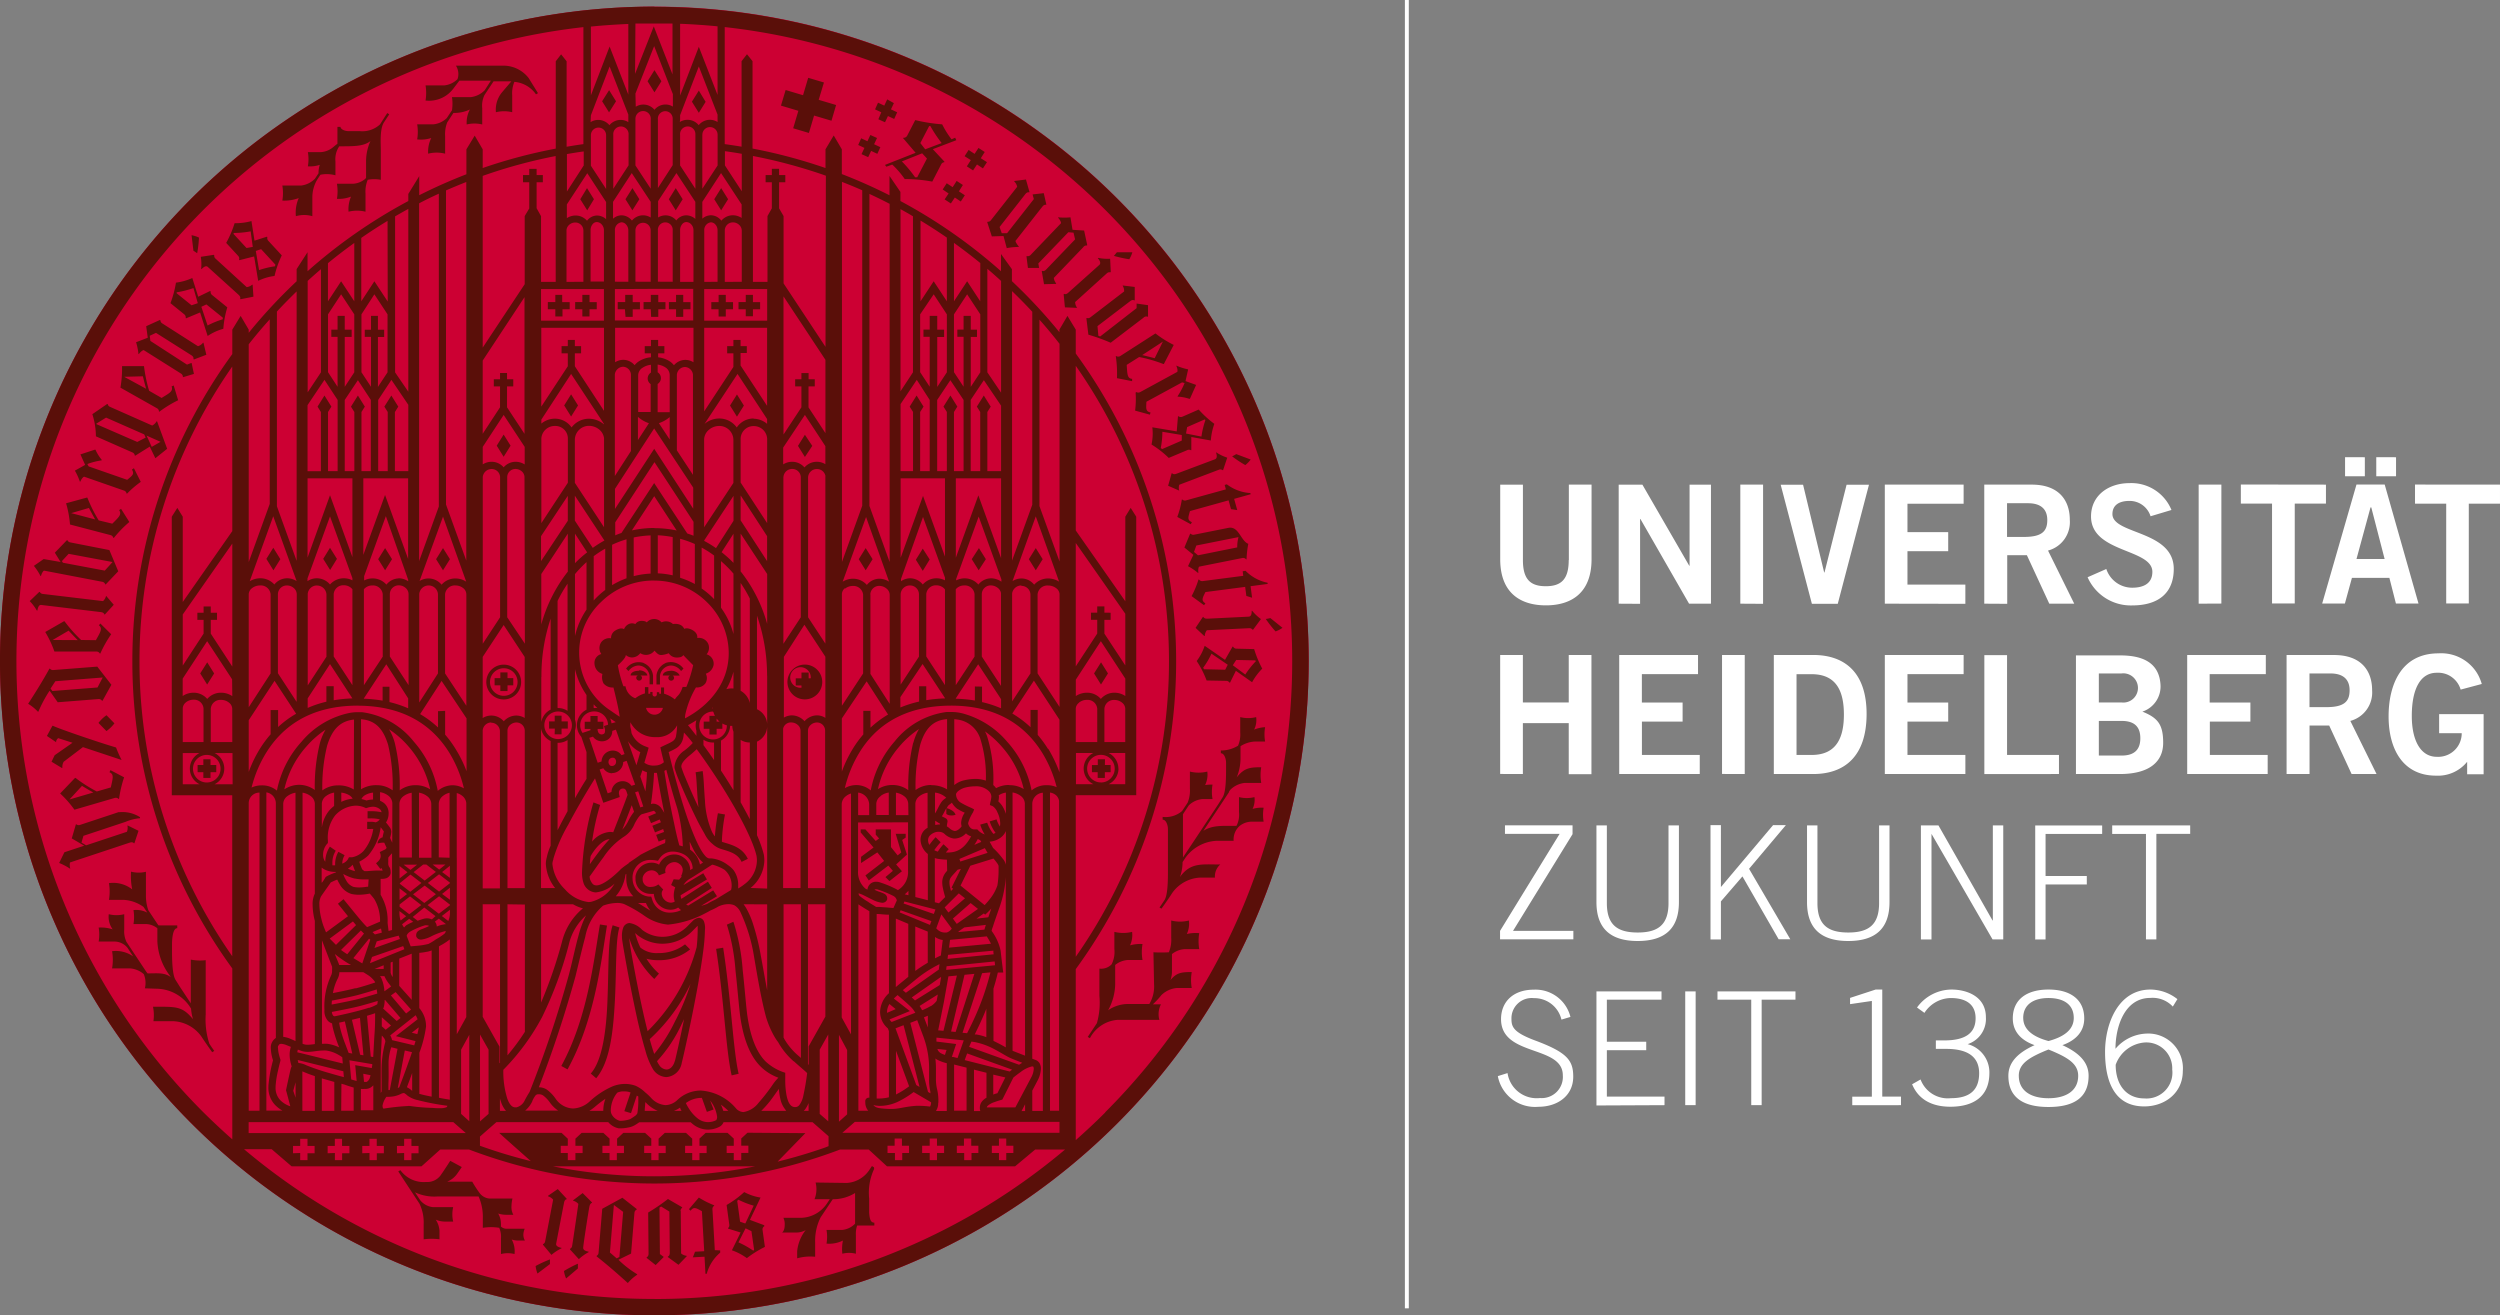 <svg xmlns="http://www.w3.org/2000/svg" width="300.501" height="158.099" viewBox="0 0 300.501 158.099"><rect x="0" y="0" width="300.501" height="158.099" fill="#808080" stroke="none"/><defs><style>.cls-1{fill:#c03;}.cls-2{fill:#5a0f09;}</style></defs><g id="Layer_2" data-name="Layer 2"><g id="svg75"><g id="layer1"><circle class="cls-1" cx="78.653" cy="79.447" r="78.653"/><path id="path14" class="cls-2" d="M69.998,38.039H70.86v-.863h.87V36.314h-.87v-.87h-.863v.863H69.135v.863h.863ZM85.275,88.289h.863v-.69h.69v-.863h-.69v-.69H85.275v.69h-.69v.863h.69ZM66.75,38.039h.863v-.863h.863V36.314h-.9v-.87H66.75v.863h-.9v.863h.9Zm19.328,76.013c.96,6.27,1.17,12.165,1.867,15.21l.84-.195c-.667-2.88-.892-8.835-1.86-15.15ZM77.4,79.701a1.875,1.875,0,0,0-2.145.667l.292.292a1.56,1.56,0,0,1,1.208-.667,1.403,1.403,0,0,1,1.327,1.252V82.259h.412V81.186a1.837,1.837,0,0,0-1.14-1.485Zm2.61,0a1.845,1.845,0,0,0-1.103,1.5V82.274h.42V81.246A1.403,1.403,0,0,1,80.655,79.994a1.56,1.56,0,0,1,1.208.667l.292-.292a1.875,1.875,0,0,0-2.183-.667Zm.698.93c-.75,0-1.042.292-1.042.57h.863a.3.3,0,0,0-.195.27.345.345,0,0,0,.69,0,.293.293,0,0,0-.18-.263h.84c-.037-.262-.48-.585-1.012-.585ZM97.635,53.594l-.885-1.335-.833,1.335.833,1.335ZM96.75,84.067a2.092,2.092,0,1,0-2.1-2.1A2.093,2.093,0,0,0,96.75,84.067Zm0-3.75a1.236,1.236,0,1,1-.015-.007h.015Zm-.412,2.768H97.2v-.69h.69v-.863H97.2v-.69h-.863v.69h-.69v.863h.69Zm-15.075-45h.863v-.907h.87V36.314h-.87v-.87h-.863v.863H80.4v.863h.863Zm-3,0h.863v-.907h.863V36.314H79.125v-.87h-.9v.863h-.87v.863h.87Zm-3.075,0H76.05v-.907h.87V36.314h-.87v-.87h-.9v.863h-.9v.863h.863Zm1.65,42.54c-.75,0-1.042.292-1.042.57h.877a.3.3,0,0,0-.195.27.345.345,0,0,0,.69,0,.292.292,0,0,0-.188-.263h.833c-.03-.323-.472-.63-1.005-.63Zm7.912,30.9a2.318,2.318,0,0,0-.128-.75.675.675,0,0,0-.615-.45,1.297,1.297,0,0,0-.818.45c-.225.21-.45.458-.675.675a4.192,4.192,0,0,1-2.872,1.155,3.99,3.99,0,0,1-2.475-.855,2.595,2.595,0,0,0-1.5-.802.855.855,0,0,0-.75.547,2.818,2.818,0,0,0-.158,1.073v.098c0,.27.158,1.163.398,2.527.352,2.018.922,4.942,1.5,7.553.3,1.305.623,2.535.922,3.54a8.826,8.826,0,0,0,.922,2.25,1.988,1.988,0,0,0,1.597.93,2.018,2.018,0,0,0,1.845-1.688c.195-.75,1.298-5.633,2.055-9.975a.382.382,0,0,0,0-.052c.225-1.298.42-2.543.555-3.63a21.558,21.558,0,0,0,.18-2.325,1.821,1.821,0,0,0,.015-.27Zm-3.63,15.99c-.21.75-.637,1.042-1.012,1.042a1.132,1.132,0,0,1-.892-.57,2.451,2.451,0,0,1-.24-.435,17.114,17.114,0,0,0,3-4.545l.247-.502c-.51,2.52-.975,4.567-1.095,5.018Zm.082-4.89a18.965,18.965,0,0,1-2.565,4.058c-.172-.495-.352-1.087-.532-1.74v-.045a21.578,21.578,0,0,0,4.905-6.645,28.393,28.393,0,0,1-1.8,4.38Zm2.528-8.745a22.117,22.117,0,0,1-5.888,10.072c-.525-2.078-1.042-4.56-1.447-6.683s-.75-3.998-.75-4.5a11.414,11.414,0,0,0,3,4.905l.562-.645a8.144,8.144,0,0,1-1.5-1.792,5.16,5.16,0,0,0,1.387.18,5.895,5.895,0,0,0,3.855-1.298l-.608-.608a5.16,5.16,0,0,1-3.248,1.05,3.083,3.083,0,0,1-2.123-.667,9.212,9.212,0,0,1-.63-1.74l.292.247a4.846,4.846,0,0,0,3,1.035,5.048,5.048,0,0,0,3.465-1.395c.255-.24.487-.495.675-.675l.09-.083v.458a18.821,18.821,0,0,1-.128,2.145Zm-11.618-2.76c-.75,4.402-1.5,11.25-4.643,17.01l.75.412c3.27-5.94,4.027-12.922,4.74-17.288Zm.907,9.082c-.135,3.607-.593,7.237-2.01,8.842l.652.562c1.695-2.01,2.055-5.723,2.25-9.375s.06-7.26.547-8.745l-.818-.27c-.6,1.815-.465,5.362-.623,8.985Zm3.833-96.255-.833-1.335-.84,1.335.833,1.335ZM99.037,9.914l-1.89-.562L96.525,11.444l-2.092-.623-.562,1.875,2.092.623-.623,2.1,1.89.562.623-2.092,2.092.623.555-1.89-2.092-.623ZM111.75,67.251l-.833-1.305-.833,1.335.833,1.335Zm37.62,1.417.068.547-4.86.63a.472.472,0,0,1-.458-.187h-.06a10.627,10.627,0,0,1-.833,1.995l1.5,1.095.165-.225c-.525-.338-.375-.6,0-1.357l4.777-.623.142,1.087.69.217-.18-1.387,2.047-.27v-.143a5.123,5.123,0,0,1-2.655-1.44Zm.968-13.432-1.74-.652a5.338,5.338,0,0,1-.495.27,13.941,13.941,0,0,0,1.583,1.05,3.524,3.524,0,0,0,.652-.675ZM103.5,102.989v.75l1.957-1.282.818,1.028-2.25,1.74.405.608,2.348-1.792.547.637-.892.75.48.48,1.5-1.185-.698-.818,1.298-1.185-.57-1.755.42-.285v-.458h-1.2l.667,2.25-.435.345-.802-.998V99.697h-1.83v.63l.405.458-.405.3-1.238-1.387h-.57v.36l1.545,1.815Zm-.278-35.775.833,1.335.833-1.335-.833-1.335Zm46.89,6.907-5.003.247c-.405,0-.458-.21-.458-.21h-.067l-.877,1.312,1.042.975h.06a1.23,1.23,0,0,1,.255-.69l5.1-.247a.443.443,0,0,1,.39.18h.068l.945-1.275a5.532,5.532,0,0,1-1.058-.998h-.06s.068.682-.345.705Zm-7.995-14.077h-.06a10.629,10.629,0,0,1-.547,2.092l1.62.878.135-.247c-.57-.255-.457-.54-.233-1.335l4.643-1.29.292,1.058.75.113-.375-1.35,1.988-.555-.037-.143a5.16,5.16,0,0,1-2.827-1.05l-.263.075.15.532-4.725,1.305a.465.465,0,0,1-.51-.083Zm1.875,8.812h.06c-.06-.3,0-.75.113-.75l5.145-1.028a.45.45,0,0,1,.465.15h.06a12.364,12.364,0,0,1,.21-1.86c-.915-.36-1.14-2.167-2.393-1.92l-4.117.825a.443.443,0,0,1-.413-.12h-.067l-.69,1.657,1.08.885L142.8,68.054a7.192,7.192,0,0,1,1.2.81Zm-.195-3.285,5.07-1.012a4.6,4.6,0,0,0-.15,1.238L144,66.749l-.48-.405Zm3.607,16.268a.435.435,0,0,1,.375.21h.075l.698-1.417,1.95,1.373a7.191,7.191,0,0,1,1.222-1.635,12.589,12.589,0,0,1-.975-2.348l-2.123-.052a.457.457,0,0,1-.412-.247h-.06l-.907,1.59-2.445-1.688a6.25,6.25,0,0,1-.96,1.83,11.447,11.447,0,0,1,1.192,2.34Zm1.192-2.513,2.303.052.052.105a10.719,10.719,0,0,0-1.268,1.597l-1.5-1.117Zm-3.975.938a9.746,9.746,0,0,0,.998-1.688l1.957,1.327-.307.6-2.542-.06ZM124.5,68.549l.832-1.335L124.5,65.879l-.833,1.335ZM67.785,152.774a3.609,3.609,0,0,0,.262.9l1.417-1.208v-.57a14.202,14.202,0,0,0-1.673.877Zm49.02-85.56.833,1.335L118.5,67.214l-.832-1.335Zm-49.95,82.26c.052-.285.863-4.5.945-4.92s.315-.397.315-.397v-.068l-1.073-1.163-1.17.81v.06a1.229,1.229,0,0,1,.615.405s-.907,4.747-.96,5.01a.435.435,0,0,1-.262.338v.068l1.02,1.222a5.592,5.592,0,0,1,1.215-.795v-.052s-.75-.105-.645-.517Zm9,1.208s.375-4.575.405-4.89a.465.465,0,0,1,.278-.405v-.06l-1.725-1.357L72.39,145.296l-.443,5.287a.435.435,0,0,1-.233.367v.068c1.327,1.05,2.415,1.995,3.75,3.203a5.423,5.423,0,0,1,1.125-.998v-.06a11.967,11.967,0,0,1-2.25-1.74Zm-2.542-.128.472-5.692h.037l1.08.802-.45,5.423-.323.173Zm-4.425-6.277v.052a1.215,1.215,0,0,1,.63.383s-.69,4.785-.75,5.048a.45.45,0,0,1-.255.352v.068l1.065,1.17a5.545,5.545,0,0,1,1.177-.84v-.06s-.713-.083-.652-.495c0-.285.66-4.553.75-4.95s.3-.412.3-.412v-.068l-1.117-1.117Zm12.915,1.29a.443.443,0,0,1,.195-.39v-.067l-1.71-.99a22.178,22.178,0,0,1-2.377,1.627s.045,4.657.045,4.965a.465.465,0,0,1-.233.427v.06l1.087.863.953-.953v-.045l-.443-.323-.052-5.588.203-.128.99.608s.045,4.537.045,4.95-.233.45-.233.45v.067l1.282.93.99-1.028v-.052a1.222,1.222,0,0,1-.675-.285s-.045-4.822-.045-5.093Zm23.25-5.25-.247-.158-.352.532a3.503,3.503,0,0,1-2.67,1.5l-3.75-.052a3.233,3.233,0,0,1-.128,2.002h1.837l-.307.465a3.862,3.862,0,0,1-3.172,1.778h-2.1a1.725,1.725,0,0,1,.157.855c0,.75-.322.915-.322.915h1.74a2.378,2.378,0,0,0,1.11-.3,4.846,4.846,0,0,0-1.028,2.527v.87a5.835,5.835,0,0,1,2.16-.187v-1.74a6.276,6.276,0,0,1,.66-3l1.455-2.175a4.988,4.988,0,0,0,2.685-.75v3.69a2.497,2.497,0,0,1-1.545.75h-1.89a4.729,4.729,0,0,1,0,1.643,3.674,3.674,0,0,0,1.972-.368,5.253,5.253,0,0,0-.068,1.583,3.352,3.352,0,0,1,1.627,0v-2.25a3.175,3.175,0,0,1,.15-1.14h2.07v-.345c-.412,0-.57-.338-.623-1.23v-1.665a6.73,6.73,0,0,1,.6-3.562Zm-13.2,7.013v-.06l-1.71-.637,1.275-2.685a6.279,6.279,0,0,1-1.965-.66,11.712,11.712,0,0,1-2.115,1.552l.323,2.362a.435.435,0,0,1-.142.405v.075l1.5.465L87.975,150.284a7.03,7.03,0,0,1,1.8.945,12.498,12.498,0,0,1,2.167-1.35s-.247-1.792-.292-2.107a.465.465,0,0,1,.263-.405Zm-2.895-.48-.345-2.513.15-.128a10.152,10.152,0,0,0,1.83.713l-1.005,2.145Zm1.583,3.48a10.934,10.934,0,0,0-1.778-.998l.855-1.688.705.338.323,2.25Zm-4.62-.06s-.263-4.583-.285-4.898a.45.45,0,0,1,.21-.435v-.06a10.862,10.862,0,0,1-1.845-.93l-1.192,1.395.203.188c.383-.51.63-.338,1.357.052l.278,4.815-1.103.06-.263.675,1.403-.075.113,2.055h.15a5.108,5.108,0,0,1,1.62-2.542v-.27Zm31.973-131.25.472-.75-.75-.487-.472.713-.713-.472-.487.75.75.472-.48.75.75.487.472-.713.713.472.487-.75ZM141.75,59.017a1.253,1.253,0,0,1,0-.75l4.77-1.808a.443.443,0,0,1,.427.052h.068l.502-1.5a5.502,5.502,0,0,1-1.305-.623H146.16s.278.667-.12.818l-4.635,1.74c-.383.143-.502-.06-.502-.06h-.068l-.427,1.5,1.298.57Zm.907,53.25a2.895,2.895,0,0,0,.247-1.62,4.318,4.318,0,0,1-2.123,0v2.062a3.878,3.878,0,0,1-.285,1.755,15.945,15.945,0,0,1-1.853,0l.075,3.817a4.103,4.103,0,0,1-.57,2.4h-2.408a4.275,4.275,0,0,0-2.542.75,6.75,6.75,0,0,0,.848-3.09v-2.355a2.723,2.723,0,0,1,1.5-.593h1.785a5.612,5.612,0,0,1,0-1.92,4.599,4.599,0,0,0-1.5.158,2.925,2.925,0,0,0,.247-1.62,4.372,4.372,0,0,1-2.13,0v2.062a3.33,3.33,0,0,1-.315,1.808l-.037.052a1.74,1.74,0,0,1-1.448.495v3.27a9.021,9.021,0,0,1-.3,3.285l-1.103,1.657.263.15a4.098,4.098,0,0,1,3.353-2.205h4.995a2.595,2.595,0,0,1,.188-1.86h-.975a10.413,10.413,0,0,0,1.035-1.117,3.052,3.052,0,0,1,1.83-.848h1.815a5.533,5.533,0,0,1,0-1.92c-1.327,0-1.823.105-2.558.96a3.053,3.053,0,0,0,.18-.99v-2.13a2.685,2.685,0,0,1,1.5-.593H144.15a5.622,5.622,0,0,1,0-1.92,4.628,4.628,0,0,0-1.478.098Zm-4.875-63.967,4.305-2.34.3.082a8.931,8.931,0,0,1-.833,1.575v.06a5.168,5.168,0,0,1,1.403.262h.068l.75-1.672L142.5,45.809l.315-1.41a7.157,7.157,0,0,1-1.38-.435h-.052c.142.27.21.698.105.75l-4.425,2.408a.472.472,0,0,1-.487,0l-.075.075a11.155,11.155,0,0,1-.06,2.16l1.778.487.075-.263c-.585-.135-.54-.45-.495-1.282ZM150.75,87.697a2.565,2.565,0,0,0,.24-1.5,3.901,3.901,0,0,1-1.913,0v1.845a3.398,3.398,0,0,1-.263,1.59,3.886,3.886,0,0,1-2.07.578v.33c.435,0,.63.713.63,1.14v.637c0,.998,0,2.88-.412,3.518l-.562.892-2.708,4.088-1.5,2.25V97.866l.705-1.065a2.7,2.7,0,0,1,1.62-.75h1.23a4.928,4.928,0,0,1,0-1.74,5.204,5.204,0,0,0-.892.052,2.843,2.843,0,0,0,.263-1.62,4.312,4.312,0,0,1-2.092,0v2.025a3.885,3.885,0,0,1-.27,1.71l-.667,1.005a3.002,3.002,0,0,1-2.34.705v.338c.443,0,.637.705.637,1.14v5.018c0,.998,0,2.88-.42,3.518-.195.307-.593.877-.593.877l.233.143s.51-.69,1.11-1.597l.172-.27a4.38,4.38,0,0,1,3.353-1.867h1.792a1.927,1.927,0,0,1,.637-1.575c-2.138,0-3.458-.255-4.71,1.327l-.128.188a5.59,5.59,0,0,0,.315-1.808l.352-.532a4.913,4.913,0,0,1,3.75-2.025h2.033a2.175,2.175,0,0,1,.705-1.77,2.371,2.371,0,0,1,1.343-.525h1.56a4.92,4.92,0,0,1,0-1.68,4.012,4.012,0,0,0-1.327.142,2.535,2.535,0,0,0,.225-1.417,3.824,3.824,0,0,1-1.86,0v1.808a2.926,2.926,0,0,1-.27,1.583l-.052.068c-1.673,0-2.888-.105-3.96.6l2.018-3.045.113-.172.833-1.26.12-.18v-.06l.142-.21a2.865,2.865,0,0,1,1.77-.84h1.958a5.509,5.509,0,0,1,0-1.883c-1.433,0-2.07.12-2.947,1.222a6.076,6.076,0,0,0,.458-2.25v-1.5a3.495,3.495,0,0,1,1.77-.562h1.185a5.027,5.027,0,0,1,0-1.725,4.053,4.053,0,0,0-1.312.292ZM135.428,43.859l1.5-.945a16.966,16.966,0,0,1,2.91.84h.06l1.185-2.295a12.558,12.558,0,0,1-2.197-1.38l-4.237,2.723a.473.473,0,0,1-.48,0h-.052a14.071,14.071,0,0,1,.142,2.655l1.823.36V45.539c-.608-.052-.57-.593-.652-1.68Zm4.35-2.797-.983,1.995s-.877-.233-1.5-.375Zm2.917,13.05a.458.458,0,0,1,.435,0h.067V52.529l2.348.42a7.22,7.22,0,0,1,.42-2.002,12.463,12.463,0,0,1-1.882-1.718l-1.95.855a.465.465,0,0,1-.48-.052h-.06l-.15,1.823-2.933-.495a6.157,6.157,0,0,1-.098,2.07,11.686,11.686,0,0,1,2.07,1.613Zm0-2.775,2.107-.922.09.075a11.045,11.045,0,0,0-.48,1.988L142.56,52.109Zm-3,2.64-.173-.12a9.998,9.998,0,0,0,.195-1.958l2.333.39v.667Zm-6.878,37.29h-.862v.69h-.705v.863h.69v.69h.863v-.69H133.5v-.863h-.69ZM152.7,74.294s-.427.098-.555.105a14.379,14.379,0,0,0,1.178,1.5,3.487,3.487,0,0,0,.832-.435ZM78.668.794A78.653,78.653,0,1,0,157.305,79.462v-.015A78.653,78.653,0,0,0,78.653.817ZM87.135,18.172q1.012.135,2.025.315v4.5l-2.025-3.105ZM89.85,136.154l-.75.69v.863h.855v.877H89.1v.863h-.9v-.855h-.855v-.87H88.2v-.863l-.75-.69H84.825l-.75.69v.863h.863v.877H84.075v.848h-.87v-.855H82.35v-.87h.855v-.855l-.75-.698H79.912l-.75.698v.855h.855v.877h-.855v.848h-.877v-.855H77.43v-.87h.855v-.863l-.75-.69h-2.61l-.75.698v.855H75v.877h-.855v.848h-.877v-.855h-.855v-.87h.855v-.863l-.75-.69H69.915l-.75.698v.855h.863v.877H69.165v.848H68.25v-.855h-.848v-.87H68.25v-.848l-.75-.705H60c.3.3,2.618,2.348,3.803,3.397a61.661,61.661,0,0,1-6.112-1.845v-1.103l.48-.427,1.5-1.312H73.11a2.175,2.175,0,0,0,1.282.75h.24a4.344,4.344,0,0,0,.855-.098,2.318,2.318,0,0,0,.75-.247,6.886,6.886,0,0,0,.608-.39h6.173a4.129,4.129,0,0,0,.352.3,2.904,2.904,0,0,0,1.732.585,3.001,3.001,0,0,0,1.455-.383,1.058,1.058,0,0,0,.412-.51H97.665l1.927,1.688v1.192l-.427.172q-2.79.975-5.692,1.688l3.33-3.42Zm.9,4.043a62.205,62.205,0,0,1-24.27,0ZM72.593,34.746v3.795h-7.56v-3.795Zm-4.5-.863V27.697a.929.929,0,0,1,.307-.66,1.102,1.102,0,0,1,.75-.292.968.968,0,0,1,.975.953V33.869Zm2.895-6.188a1.109,1.109,0,0,1,.247-.75.66.66,0,0,1,.502-.255.818.818,0,0,1,.578.278,1.028,1.028,0,0,1,.278.698V33.839h-1.605Zm7.605,7.027H83.325v3.795H73.912V34.746Zm-4.68-.863v-6.165a.922.922,0,0,1,.795-.975.75.75,0,0,1,.547.27,1.05,1.05,0,0,1,.27.705V33.869Zm2.467,0v-6.165a.915.915,0,0,1,1.83,0h0V33.869Zm2.7,0v-6.165a.892.892,0,1,1,1.778,0V33.869ZM78.653,63.464h-.06a12.745,12.745,0,0,0-2.64.292l2.685-4.117,2.7,4.125a12.893,12.893,0,0,0-2.685-.278Zm2.205,1.08v4.612a9.748,9.748,0,0,0-1.792-.24v-4.575a12.071,12.071,0,0,1,1.792.217Zm-2.655-.21v4.612a9.884,9.884,0,0,0-2.033.308v-4.65a12.115,12.115,0,0,1,2.033-.247Zm.427-6.27-3.93,6a7.874,7.874,0,0,0-.75.285V62.782l4.718-7.23,4.695,7.17v1.673c-.247-.098-.495-.187-.75-.27Zm0-6.563,4.695,7.11v2.535l-4.688-7.2-4.718,7.23v-2.415Zm-4.725-6.51a1.035,1.035,0,0,1,.99-.907.983.983,0,0,1,.945.975v9.158l-1.935,3Zm4.305,1.14v3.39h-1.5V45.089a1.08,1.08,0,0,1,.54-.892,2.25,2.25,0,0,1,.998-.352v.938a.825.825,0,0,0,0,1.41Zm-.21,4.74-1.32,2.025v-2.79A3.87,3.87,0,0,0,78,50.871Zm1.05-6.12v-.93a2.25,2.25,0,0,1,.938.345,1.088,1.088,0,0,1,.51.922v4.455H79.05v-3.39a.825.825,0,0,0,0-1.403Zm1.448,5.355V52.829L79.2,50.864a3.863,3.863,0,0,0,1.327-.757ZM81.36,54.134V45.089a.997.997,0,0,1,.96-.975,1.012,1.012,0,0,1,.975.922V57.074Zm.39,10.627a12.191,12.191,0,0,1,1.77.63V70.199a9.972,9.972,0,0,0-1.77-.75ZM83.355,33.884H81.75V27.697a1.109,1.109,0,0,1,.247-.75.66.66,0,0,1,.502-.255.825.825,0,0,1,.578.27,1.012,1.012,0,0,1,.278.69Zm0,5.52v4.14a1.853,1.853,0,0,0-.975-.285,1.83,1.83,0,0,0-1.373.645,2.071,2.071,0,0,0-.465-.443,3.135,3.135,0,0,0-1.433-.51v-.48h.75V41.609h-.75v-.75h-.863v.75h-.75v.863h.75v.472a3.188,3.188,0,0,0-1.5.517,2.146,2.146,0,0,0-.465.435,1.8,1.8,0,0,0-1.357-.645,1.883,1.883,0,0,0-.99.292v-4.14ZM75.308,64.822V69.509a9.855,9.855,0,0,0-1.732.825V65.481A11.941,11.941,0,0,1,75.308,64.822Zm3.345,4.965a9,9,0,0,1,6.322,2.595,8.588,8.588,0,0,1,2.618,6.105c0,3.39-2.055,6.173-5.25,7.86a2.099,2.099,0,0,1,.052-.562,11.046,11.046,0,0,1,1.26-3.158,1.253,1.253,0,0,0,1.14-.495,1.193,1.193,0,0,0,.045-1.155,1.373,1.373,0,0,0,.93-1.028,1.162,1.162,0,0,0-.84-1.298,1.215,1.215,0,0,0,.203-1.252,1.237,1.237,0,0,0-1.327-.713s.142-.525-.525-.922-1.035-.173-1.035-.173a.982.982,0,0,0-.555-.517,1.588,1.588,0,0,0-.802-.06,1.11,1.11,0,0,0-.615-.308,1.193,1.193,0,0,0-.75.105,1.185,1.185,0,0,0-1.785,0s-.128-.187-.623-.18a.885.885,0,0,0-.75.383.908.908,0,0,0-.788,0,1.125,1.125,0,0,0-.57.615s-.323-.285-1.042.158a1.042,1.042,0,0,0-.517.938,1.207,1.207,0,0,0-1.17.457,1.245,1.245,0,0,0,0,1.433,1.095,1.095,0,0,0-.818,1.192,1.343,1.343,0,0,0,.953,1.2,1.635,1.635,0,0,0,.128,1.133,1.38,1.38,0,0,0,1.192.495c.09.345.66,2.618.75,3.518-.555-.36-.983-.66-.983-.668a8.332,8.332,0,0,1-1.268-13.11,9,9,0,0,1,6.42-2.595Zm18.54-24.195v-.75H96.33v.75h-.75v.855h.75V48.959l-2.152,3.27V35.624l5.04,7.628V52.064L97.185,48.967v-2.52h.75V45.584ZM96.75,49.874l2.46,3.75v2.175a1.95,1.95,0,0,0-2.513.39,1.928,1.928,0,0,0-1.5-.682,1.972,1.972,0,0,0-1.058.315v-2.025Zm2.46,7.365V77.362l-2.078-3.165V57.344a1.058,1.058,0,0,1,1.065-.968,1.035,1.035,0,0,1,1.028.863Zm-5.04.105a1.042,1.042,0,0,1,1.058-.975,1.02,1.02,0,0,1,1.028.968v16.86l-2.092,3.188v-20.04Zm2.52,17.753,2.52,3.84v7.35a1.875,1.875,0,0,0-1.005-.3,2.018,2.018,0,0,0-1.5.705,2.078,2.078,0,0,0-1.5-.705,1.957,1.957,0,0,0-.983.27v-7.305Zm.427,52.852V108.696H99.21v13.5l-2.01,3.578v2.19Zm.075,4.598v.983h-.585a1.377,1.377,0,0,0,.157-.173,3.249,3.249,0,0,0,.443-.81Zm-.075-25.793V87.816a.929.929,0,0,1,.323-.675,1.155,1.155,0,0,1,.75-.3.982.982,0,0,1,.99.975h0v18.938ZM95.145,86.841a1.185,1.185,0,0,1,.75.3.9.9,0,0,1,.33.667v18.938H94.132V87.569a.96.96,0,0,1,1.028-.728Zm1.125,21.855v18.473l-.278-.247a7.824,7.824,0,0,1-1.748-2.085v-.045l-.06-.067V108.696Zm-.855,18.863c.637.585,1.268,1.095,1.605,1.425a28.544,28.544,0,0,1-.487,2.842,2.713,2.713,0,0,1-.427.968.622.622,0,0,1-.532.278.705.705,0,0,1-.578-.278c-.517-.562-.623-2.25-.608-3.045v-.802a6.106,6.106,0,0,1-2.362-1.357c-.855-.863-1.725-2.4-2.175-5.378-.158-1.028-.323-3.308-.578-5.595a24.603,24.603,0,0,0-1.117-5.82l-.787.345a24.173,24.173,0,0,1,1.042,5.565c.255,2.25.42,4.5.585,5.625.465,3.09,1.395,4.83,2.415,5.85a5.84,5.84,0,0,0,2.152,1.357,6.132,6.132,0,0,0-.698.855,22.125,22.125,0,0,1-1.688,2.167,2.864,2.864,0,0,1-1.808,1.11,1.252,1.252,0,0,1-.915-.458,6.067,6.067,0,0,0-4.23-2.13,4.103,4.103,0,0,0-2.783,1.117,2.175,2.175,0,0,1-1.433.637,2.565,2.565,0,0,1-1.762-.885,6.319,6.319,0,0,0-.69-.645,4.079,4.079,0,0,0-1.155-.795,3.809,3.809,0,0,0-1.245-.225,4.088,4.088,0,0,0-1.575.315,9.835,9.835,0,0,0-2.678,1.77,3.157,3.157,0,0,1-2.018.87,2.662,2.662,0,0,1-2.07-1.133,4.605,4.605,0,0,0-1.087-1.14,1.77,1.77,0,0,0-.96-.278,140.503,140.503,0,0,0,4.41-13.357c.39-1.583.75-3.172,1.17-4.725a6.505,6.505,0,0,1,2.145-3.75,5.152,5.152,0,0,1,1.688-.323,2.361,2.361,0,0,1,.825.128,15.736,15.736,0,0,1,2.43,1.395,5.806,5.806,0,0,0,2.857,1.08,11.921,11.921,0,0,0,4.5-1.373c.172-.083.375-.195.593-.323a6.32,6.32,0,0,0,.75-.36l.21-.12a2.932,2.932,0,0,1,1.192-.285,1.977,1.977,0,0,1,.698.12,1.785,1.785,0,0,1,.75.802,20.054,20.054,0,0,1,1.665,5.482c.323,1.86.802,4.838,1.425,7.162a11.127,11.127,0,0,0,.848,2.062,6.88,6.88,0,0,0,.51.833l.09.113a8.694,8.694,0,0,0,1.89,2.333Zm-.915,5.97h-3a11.948,11.948,0,0,0,1.028-1.14c.413-.525.75-1.05,1.095-1.5a7.362,7.362,0,0,0,.195,1.275,3,3,0,0,0,.57,1.192,1.307,1.307,0,0,0,.113.173Zm-6.938,0H86.94a4.598,4.598,0,0,0-.285-.75,7.415,7.415,0,0,1,.892.75Zm-2.205-1.245a3.885,3.885,0,0,1,.84,1.958.591.591,0,0,1-.075.33v.052a2.123,2.123,0,0,1-1.005.255,2.025,2.025,0,0,1-1.23-.42,4.769,4.769,0,0,1-1.163-1.343,5.715,5.715,0,0,1-.285-.525,3.15,3.15,0,0,1,1.86-.623h.068l.6,1.68.81-.285Zm-3.413,1.245H81a3.365,3.365,0,0,0,.75-.398.878.878,0,0,0,.18.398Zm-2.857,0h-1.59c0-.278.045-.593.06-.915v-.142l.128.113a4.146,4.146,0,0,0,1.387.945Zm-3.24.27.698-2.108.18.105v.75a9.803,9.803,0,0,1-.113,1.268.877.877,0,0,1-.315.345,6.444,6.444,0,0,1-.54.352,2.056,2.056,0,0,1-.443.128,3.61,3.61,0,0,1-.682.082h-.135a1.635,1.635,0,0,1-.93-.698,1.051,1.051,0,0,1-.15-.615,3.466,3.466,0,0,1,.698-1.965.928.928,0,0,1,.12-.128,2.864,2.864,0,0,1,.51-.128h.367a2.36,2.36,0,0,1,.443.052l.24.075-.75,2.25Zm-3.322-.27H70.837a5.836,5.836,0,0,0,.66-.48,14.14,14.14,0,0,1,1.275-.975,4.103,4.103,0,0,0-.255,1.357s-.007.068-.007.098Zm-12-4.965a27.102,27.102,0,0,0,4.635-6.315,46.044,46.044,0,0,0,3.225-8.768,6.66,6.66,0,0,1,2.055-3.45,11.68,11.68,0,0,0-.885,2.362c-.443,1.583-.75,3.172-1.17,4.747a135.243,135.243,0,0,1-4.732,14.115,12.428,12.428,0,0,0-.623,1.095,1.5,1.5,0,0,1-.938.75.745.745,0,0,1-.188,0c-.285,0-.623-.232-.922-1.027a10.845,10.845,0,0,1-.48-3.51Zm.315,4.965h-.75v-1.5q.052.187.12.375a3.002,3.002,0,0,0,.615,1.125Zm2.25-24.802v15.3a26.491,26.491,0,0,1-2.092,2.828V108.696Zm-2.092-1.972V87.816a.915.915,0,0,1,.315-.675,1.17,1.17,0,0,1,.75-.3,1.005,1.005,0,0,1,1.012.938v18.975ZM63.09,77.369l-2.123-3.172V57.344a.99.99,0,0,1,1.005-.975l.008,0a1.155,1.155,0,0,1,.75.3.922.922,0,0,1,.315.667Zm8.348,8.145a1.657,1.657,0,0,1,1.65,1.597L72.6,87.269l.12.405a.752.752,0,0,1,0,.225c0,.27-.158.36-.39.383a.458.458,0,0,1-.45-.352l-.045-.135v-.18h.69v-.862h-.69v-.69h-.862v.69h-.69v.862h.69v.158l-.953.323a1.635,1.635,0,0,1-.278-.907A1.665,1.665,0,0,1,71.4,85.514c.005,0,.01,0,.015,0Zm-.083-.435v-.427c.142.158.292.307.45.458a2.069,2.069,0,0,0-.367,0Zm2.25,2.82v-.052l.427-.142,1.042,2.933-.367.135a1.245,1.245,0,0,0-1.042-.555,1.35,1.35,0,0,0-1.357,1.312l-.465.158-1.012-3,.443-.143a1.312,1.312,0,0,0,1.08.562,1.274,1.274,0,0,0,.855-.323,1.215,1.215,0,0,0,.383-.885Zm-.247-1.538.66.443-.517.143a2.105,2.105,0,0,0-.158-.585ZM82.5,82.566h-.45a2.842,2.842,0,0,1-.33.75c-.21.338-.217.217-.608.75a3.748,3.748,0,0,0-1.29-.682v-.75h-.367v.75h-.217v-.18h-.285v.3a.263.263,0,0,1-.517,0v-.33h-.278v.21h-.225v-.787H77.52v.75a3.352,3.352,0,0,0-1.155.585,1.822,1.822,0,0,1-1.177-1.44h-.255a14.993,14.993,0,0,1-.667-2.527c.27-.24.983-.907.953-1.238a1.132,1.132,0,0,0,.75.3,1.253,1.253,0,0,0,.99-.517,1.268,1.268,0,0,0,1.71-.3c.203.202.427.525.81.525a2.828,2.828,0,0,0,.9-.217,1.14,1.14,0,0,0,.99.517c.698,0,.75-.3.75-.3s.863.892,1.2,1.222a16.26,16.26,0,0,1-.818,2.61Zm1.208,5.25v.63q-.51-.667-1.012-1.282c.352-.18.682-.383,1.012-.593a2.104,2.104,0,0,0-.09.615,2.155,2.155,0,0,0,.075.6Zm-.443,1.5a7.76,7.76,0,0,1-.99.892,2.685,2.685,0,0,0-1.192,1.867,1.326,1.326,0,0,0,0,.255,12.762,12.762,0,0,0,.623,1.68c.517,1.23,1.275,2.933,2.002,4.395.36.75.75,1.395,1.035,1.92a3.427,3.427,0,0,0,.893,1.11,2.686,2.686,0,0,0,1.05.615c1.117.338,1.995.57,2.453,1.545l.75-.36c-.652-1.38-1.935-1.688-3-2.01l-.113-.045v-.21a21.33,21.33,0,0,1,.367-3.068l-.848-.15a25.512,25.512,0,0,0-.367,2.783,3.243,3.243,0,0,1-.352-.555,10.764,10.764,0,0,1-.84-3.75c-.12-1.38-.135-2.692-.278-3.547l-.848.143c.15.855.15,2.535.345,4.207-.195-.412-.39-.833-.578-1.245-.398-.877-.75-1.725-1.028-2.377a12.513,12.513,0,0,1-.45-1.208.613.613,0,0,1,0-.105c0-.323.352-.75.885-1.208a11.655,11.655,0,0,0,.96-.84c3.27,4.455,6.555,10.095,7.185,12.802a3.402,3.402,0,0,1,.052.623,3.623,3.623,0,0,1-1.5,2.812,6.304,6.304,0,0,1-.75.51v-.33a3.045,3.045,0,0,0-.54-1.853,3.118,3.118,0,0,0-.69-.63,3.93,3.93,0,0,0-1.965-.802h-.315a.858.858,0,0,1-.458-.315c-.818-.892-1.845-3.518-2.67-6.173-.75-2.437-1.395-4.942-1.718-6.3a7.498,7.498,0,0,0,.877-.442,1.838,1.838,0,0,0,.825-1.088,3.985,3.985,0,0,0,.128-.81A12.944,12.944,0,0,1,83.25,89.279Zm2.445-3.75a1.657,1.657,0,1,1-1.657,1.657h0a1.657,1.657,0,0,1,1.62-1.695l.023,0Zm-.142-.427c.09-.09.188-.173.278-.27v.263h-.278Zm2.595-16.192v7.26a9.464,9.464,0,0,0-1.5-3.158V67.446A13.742,13.742,0,0,1,88.162,68.946Zm-1.417-2.587,1.417-2.205v3.502a14.505,14.505,0,0,0-1.417-1.275Zm1.417,21.54v7.088c-.472-.75-.975-1.575-1.5-2.362V89.016a2.1,2.1,0,0,0,0-3.69v-1.5a9.082,9.082,0,0,0,1.5-3.083v5.707a2.055,2.055,0,0,0,0,1.5Zm-2.333,1.35v2.115c-.42-.615-.848-1.215-1.275-1.8v-.652a2.055,2.055,0,0,0,1.14.338Zm4.388,17.483a4.41,4.41,0,0,0,1.657-3.285,4.5,4.5,0,0,0-.067-.75,14.329,14.329,0,0,0-.818-2.303v-11.25a2.1,2.1,0,0,0,1.223-1.792v19.455Zm1.995,1.972v10.328c-.292-1.5-.54-3-.75-4.088a28.194,28.194,0,0,0-.945-3.877,10.095,10.095,0,0,0-.818-1.897,5.144,5.144,0,0,0-.323-.48Zm-3.188-40.065v-4.5l3.188,4.853v6a17.85,17.85,0,0,0-3.195-6.322Zm3.188,12.562v5.843A2.093,2.093,0,0,0,90.99,85.251v-11.25a22.035,22.035,0,0,1,1.215,7.223Zm-2.085-9.255v13.11a2.092,2.092,0,0,0-1.103.315v-15.3a15.996,15.996,0,0,1,1.103,1.875Zm-1.103-9.398v-3l3.18,4.897v3Zm0-4.545V52.716a1.545,1.545,0,0,1,1.56-1.5,1.605,1.605,0,0,1,1.627,1.5V62.879Zm1.56-7.702a2.437,2.437,0,0,0-2.025,1.08,2.595,2.595,0,0,0-2.107-1.08,2.782,2.782,0,0,0-1.77.652L88.65,44.946l3.555,5.423v.578a2.55,2.55,0,0,0-1.627-.615Zm-.458,35.197a2.252,2.252,0,1,0-.007.03Zm0,3.75v9.225c-.338-.652-.705-1.335-1.103-2.04v-7.5A2.078,2.078,0,0,0,90.127,89.249Zm-4.402,17.775-3,1.823a1.448,1.448,0,0,1-.247-.128l3.083-1.988-.465-.75L81.9,108.044a1.403,1.403,0,0,1-.09-.435l3.165-1.897-.443-.75-2.377,1.425a2.176,2.176,0,0,1,.75-.75c.233-.135.263-.143,2.685-1.695h.09a5.305,5.305,0,0,1,1.41.608,2.475,2.475,0,0,1,.855,1.867,1.874,1.874,0,0,1-.075.562l-1.913,1.17a8.25,8.25,0,0,0-.93.488,4.461,4.461,0,0,1-.75.24l1.905-1.147Zm-7.447.75h-.255a2.19,2.19,0,0,1-1.988-2.13,2.123,2.123,0,0,1,2.295-2.272,3.111,3.111,0,0,1,.495.045l.263.045.158-.225a1.89,1.89,0,0,1,1.627-.877,2.999,2.999,0,0,1,1.357.352,2.002,2.002,0,0,1,1.035,1.68l-.307.195v-.045a1.8,1.8,0,0,0-.75-1.433,1.831,1.831,0,0,0-1.14-.405,2.002,2.002,0,0,0-1.845,1.23,1.726,1.726,0,0,0-.892-.24,1.965,1.965,0,0,0-1.942,1.62,2.225,2.225,0,0,0,0,.323,1.77,1.77,0,0,0,.555,1.327,1.86,1.86,0,0,0,1.268.48,2.002,2.002,0,0,0,.382,0,2.018,2.018,0,0,0,1.965,1.905,1.776,1.776,0,0,0,.75-.15l.21-.113a2.643,2.643,0,0,0,.345.307,2.546,2.546,0,0,1-.75.247,3.348,3.348,0,0,1-.608.06,2.182,2.182,0,0,1-2.123-1.613Zm0,1.748-.383-.232c-.405-.247-.81-.518-1.215-.75h.96a3.677,3.677,0,0,0,.652,1.05Zm-11.19-24A1.657,1.657,0,1,1,65.43,87.179,1.657,1.657,0,0,1,67.087,85.521Zm-.068-.435V72.231a16.198,16.198,0,0,1,1.2-2.07v15.285a2.055,2.055,0,0,0-1.133-.338Zm1.2,3.855v8.565l-.66,1.23c-.195.367-.375.75-.54,1.05v-10.5h.068a2.077,2.077,0,0,0,1.163-.352Zm-1.702,14.348v-.075a18.534,18.534,0,0,1,1.785-4.088c.9-1.702,2.04-3.69,3.217-5.565l.998,2.933,1.972-.69-.09-.383a.616.616,0,0,1,0-.173.465.465,0,0,1,.465-.465l.015,0c.18,0,.315.06.42.345l.135.412c-.502,1.433-1.312,3.413-1.725,4.5a1.704,1.704,0,0,0-.398-.045,3.098,3.098,0,0,0-2.145,1.17,28.18,28.18,0,0,1,.968-4.41l-.802-.308a34.495,34.495,0,0,0-1.373,8.318,3.965,3.965,0,0,0,.15,1.275,1.65,1.65,0,0,0,1.5,1.23,3.937,3.937,0,0,0,2.25-1.05,4.455,4.455,0,0,1-2.67,2.138,1.455,1.455,0,0,1-.458.068,4.5,4.5,0,0,1-2.835-1.545,4.867,4.867,0,0,1-1.5-3.053,1.845,1.845,0,0,1,.12-.54Zm6.63-11.76a.48.48,0,0,1,.495-.45c.18,0,.307.052.405.352a.755.755,0,0,1,0,.173.48.48,0,0,1-.487.465c-.18,0-.3-.052-.412-.352a.561.561,0,0,1,0-.187Zm.412,1.395a1.343,1.343,0,0,0,1.35-1.327l.412-.15,1.02,2.865-.225.075L75.9,94.454a1.275,1.275,0,0,0-1.05-.555,1.335,1.335,0,0,0-1.35,1.298l-.458.165-.968-2.865.443-.158a1.253,1.253,0,0,0,1.042.608Zm5.175-4.32h.405a2.677,2.677,0,0,0,2.25-1.425,9.002,9.002,0,0,1-.142,1.357.953.953,0,0,1-.465.6c-.255.165-.637.323-1.103.547l-.307.15.075.338c.083.367.203.87.352,1.448a1.658,1.658,0,0,1-1.058.398,1.867,1.867,0,0,1-1.29-.338c.172-.57.315-1.072.412-1.432l.105-.375-.36-.143a2.85,2.85,0,0,1-1.702-1.62,4.117,4.117,0,0,0-.135-.713,4.838,4.838,0,0,1,0-.585A3.308,3.308,0,0,0,78.75,88.604Zm-1.08-3.518H79.68a1.035,1.035,0,0,1-2.025,0ZM81,98.826c-.352-1.613-.787-3.803-1.147-6.165l.24-.128c.345,1.35.802,3,1.305,4.59a20.017,20.017,0,0,1,.675,4.612,4.7,4.7,0,0,0-.465-.128h.045s-.315-1.08-.652-2.783Zm-1.103-1.035a5.253,5.253,0,0,0-.367-.578,1.252,1.252,0,0,0-.93-.608.644.644,0,0,0-.195,0l-.158.045c.105-.75.323-2.49.367-3.75h.345c.3,1.785.615,3.473.907,4.883Zm-2.933-4.455.247-.75a2.324,2.324,0,0,0,.547.233c0,.69-.098,1.545-.18,2.303Zm.36,3.607-.36.105-.623-1.815.128-.037.247-.083Zm-.36-6.548c-.12.427-.278.983-.465,1.59l-.39-1.103-.637-1.8a3.869,3.869,0,0,0,1.455,1.312Zm-.75,7.185a6.109,6.109,0,0,0-.66,1.028,4.117,4.117,0,0,1-.75,1.11c.323-.833.75-1.927,1.133-2.933Zm-2.94,3.292a19.154,19.154,0,0,0-1.403,1.673c-.352.465-.69.93-.968,1.335a9.241,9.241,0,0,1,.09-.975c.682-1.185,1.59-1.995,2.228-2.033Zm1.958,4.223.052-.052v.21a3.431,3.431,0,0,0,0,.435,2.925,2.925,0,0,0,.84,2.047H74.01a5.003,5.003,0,0,0,1.177-2.64Zm.367-1.35c-.27.188-.517.36-.713.51l-.247.202c-.045.06-.083.068-.135.143-1.387,1.357-2.355,1.845-2.812,1.823-.338,0-.517-.158-.75-.675a1.693,1.693,0,0,1-.075-.39c.345-.443.945-1.35,1.665-2.31a8.61,8.61,0,0,1,2.37-2.415,3.315,3.315,0,0,0,1.387-1.635c.323-.615.652-1.087.907-1.14l1.403-.405a1.246,1.246,0,0,1,.263.292l-.945.405.338.795,1.042-.443a3.271,3.271,0,0,1,.142.338l-1.028.42.322.795.99-.405a1.543,1.543,0,0,0,.098.352l-.953.353.3.802.802-.3v.15a.947.947,0,0,1-.045.338c-.465.158-2.018.907-2.933,1.395-.338.255-.922.637-1.448,1.005Zm7.335-2.505c.128.285.255.547.383.802a6.493,6.493,0,0,0,.87,1.327,2.725,2.725,0,0,0,.323.307l-.375.24a2.79,2.79,0,0,0-1.192-1.792v-.323s-.045-.345-.052-.562Zm-.96,4.11a3.179,3.179,0,0,0-.338.39l-.66-.052-.307.69.495.278a2.997,2.997,0,0,0-.18.96,2.25,2.25,0,0,0,.12.75l-.105.06a.96.96,0,0,1-.375.075,1.102,1.102,0,0,1-.75-.345,1.08,1.08,0,0,1-.338-.75.705.705,0,0,1,.188-.48l-.593-.623a1.35,1.35,0,0,1-.833.3.899.899,0,0,1-1.05-.907,1.442,1.442,0,0,1,0-.195,1.117,1.117,0,0,1,1.087-.885.915.915,0,0,1,.862.608l.802-.3a1.01,1.01,0,0,1-.037-.278.945.945,0,0,1,.338-.712,1.185,1.185,0,0,1,.75-.307.944.944,0,0,1,.607.21.93.93,0,0,1,.413.75,1.847,1.847,0,0,1-.225.75ZM70.5,85.304a2.092,2.092,0,0,0-.623,3.263L70.5,90.404v3.217c-.48.75-.945,1.552-1.387,2.325v-8.16a2.128,2.128,0,0,0,.105-.645,2.056,2.056,0,0,0-.105-.638V80.429A9.181,9.181,0,0,0,70.5,83.541Zm-1.387-17.58V64.146l1.462,2.25a14.297,14.297,0,0,0-1.492,1.327ZM70.5,67.566v5.707a9.451,9.451,0,0,0-1.387,3.18V69.006a14.156,14.156,0,0,1,1.387-1.44ZM68.722,51.404a2.438,2.438,0,0,0-2.025-1.08,2.55,2.55,0,0,0-1.627.593v-.48l3.578-5.49,3.945,6v.06a2.798,2.798,0,0,0-1.808-.675,2.595,2.595,0,0,0-2.1,1.073ZM65.07,52.701a1.612,1.612,0,0,1,1.627-1.5A1.5,1.5,0,0,1,68.256,52.64q.001.031.001.061v5.325L65.07,62.879V52.701Zm3.18,6.9v3l-3.217,4.845v-3Zm0,4.545v4.567a18.053,18.053,0,0,0-3.188,6.345v-6.06Zm-3.172,17.25a21.854,21.854,0,0,1,1.11-7.043V85.296a2.092,2.092,0,0,0-1.125,1.5V81.389Zm1.11,7.68v12.57a6.825,6.825,0,0,0-.472,1.448,2.797,2.797,0,0,0-.105.75,5.078,5.078,0,0,0,1.117,2.902H65.032v-19.17a2.092,2.092,0,0,0,1.125,1.478Zm2.692,19.62a4.641,4.641,0,0,0,1.192.487l-.158.128a7.56,7.56,0,0,0-2.362,3.893,55.365,55.365,0,0,1-2.513,7.305V108.696Zm-4.89,23.633a3.219,3.219,0,0,1,.36-.63.405.405,0,0,1,.352-.165.916.916,0,0,1,.585.143,3.811,3.811,0,0,1,.87.93,4.005,4.005,0,0,0,.93.885h-3.96a3.257,3.257,0,0,0,.863-1.133ZM92.205,48.786,89.017,43.934v-1.5h.75v-.825h-.75v-.75H88.155v.75h-.75v.863h.75v1.635l-3.51,5.34V39.404h7.56Zm-7.035,2.91a1.92,1.92,0,0,1,1.275-.495,1.688,1.688,0,0,1,1.71,1.665V58.049l-3.518,5.332V52.769a1.59,1.59,0,0,1,.532-1.073Zm3,7.905v3l-2.107,3.285a13.476,13.476,0,0,0-1.41-.863v-.075ZM85.838,66.764v5.25a9.98,9.98,0,0,0-1.5-1.275v-4.92a12.609,12.609,0,0,1,1.485.945ZM72.75,70.912a9.743,9.743,0,0,0-1.387,1.268V66.854a12.748,12.748,0,0,1,1.387-.907Zm-1.5-5.055L69.097,62.579v-3l3.555,5.393a13.656,13.656,0,0,0-1.403.885ZM69.097,58.034V52.852a1.695,1.695,0,0,1,1.71-1.665,1.942,1.942,0,0,1,1.282.495,1.62,1.62,0,0,1,.517.975V63.374Zm0-14.01V42.471h.75V41.609h-.75v-.75H68.25v.75H67.5v.863h.75V44.024l-3.188,4.853V39.404H72.6v9.975ZM66.795,33.884H65.032V25.979L64.5,25.026v-3.12h.75V21.044H64.5v-.75h-.885v.75h-.75v.863h.75v3.15l-.547.915v8.19l-5.048,7.62v-20.64a61.41,61.41,0,0,1,8.768-2.385Zm-3.75,1.837v16.425l-2.1-3.188V46.447h.75V45.584h-.75v-.75h-.84v.75h-.75v.863h.75V48.959l-2.085,3.18V43.342ZM60.54,49.874l2.527,3.84v2.115a2.018,2.018,0,0,0-1.08-.323,1.905,1.905,0,0,0-1.448.667,1.905,1.905,0,0,0-1.455-.667,1.95,1.95,0,0,0-1.058.315V53.714Zm-1.455,6.503a1.012,1.012,0,0,1,1.028.975v16.845l-2.085,3.18V57.352a1.065,1.065,0,0,1,1.058-.975Zm1.455,18.75,2.527,3.84v7.335a1.921,1.921,0,0,0-1.012-.292,2.018,2.018,0,0,0-1.5.69,1.972,1.972,0,0,0-1.5-.69,1.943,1.943,0,0,0-1.035.3v-7.35Zm-1.5,11.745a1.05,1.05,0,0,1,1.05.975v18.938H58.02V87.802a1.035,1.035,0,0,1,1.035-.96Zm1.065,21.825v19.035l-.068.068v-1.995L58.02,122.219V108.697Zm-1.38,17.475v7.718l-1.028.9v-10.44Zm39.803,7.718v-7.718l1.028-1.83v10.44Zm.698-92.198-5.04-7.628V25.971l-.54-.93v-3.135h.75v-.863h-.75v-.75h-.87v.75h-.75v.863h.75v3.135l-.525.93V33.884H90.502V18.749a61.624,61.624,0,0,1,8.768,2.37Zm-7.013-6.945v3.795H84.645v-3.795Zm-7.56-.863V27.697a.922.922,0,0,1,.795-.975.75.75,0,0,1,.547.27,1.042,1.042,0,0,1,.255.705v6.173Zm2.467,0V27.697a.975.975,0,0,1,.975-.968,1.087,1.087,0,0,1,.75.3.945.945,0,0,1,.315.682V33.869Zm2.025-9.307v1.62a1.964,1.964,0,0,0-1.05-.323,1.822,1.822,0,0,0-1.387.652,1.627,1.627,0,0,0-1.26-.652,1.589,1.589,0,0,0-1.028.412v-2.025l2.25-3.458Zm-4.718-8.415a.915.915,0,0,1,1.83.06h0v3.668L84.42,22.686v-6.465a.429.429,0,0,0,0-.06ZM81.75,2.857q2.25.09,4.5.307v8.25L84,5.624l-2.25,5.857Zm0,11.535V13.844L84,7.987l2.25,5.79v.892a1.718,1.718,0,0,0-.915-.27,1.747,1.747,0,0,0-1.35.645,1.748,1.748,0,0,0-1.35-.645,1.725,1.725,0,0,0-.922.27Zm0,1.837a.922.922,0,0,1,1.832-.215.91.91,0,0,1,.005.155v6.525L81.75,19.889Zm1.83,8.033v2.055a1.665,1.665,0,0,0-1.087-.435,1.5,1.5,0,0,0-1.2.615,1.68,1.68,0,0,0-2.19-.352V24.172l2.205-3.368Zm-4.5-1.657v-8.25a.892.892,0,1,1,1.778-.06v5.558ZM76.38,2.826h4.455v6.12l-2.25-5.775L76.335,8.879Zm0,8.422,2.25-5.707,2.25,5.775v1.5a1.695,1.695,0,0,0-.885-.255,1.717,1.717,0,0,0-1.327.637,1.725,1.725,0,0,0-2.25-.367Zm0,3.045a.922.922,0,1,1,1.837.09v8.303L76.38,19.889Zm1.837,9.967v1.89a1.726,1.726,0,0,0-.915-.27,1.747,1.747,0,0,0-1.343.637,1.627,1.627,0,0,0-1.245-.637,1.56,1.56,0,0,0-1.028.412V24.262l2.25-3.458Zm-4.5-1.567V16.206a.922.922,0,1,1,1.837,0V19.874ZM71.025,3.194c1.5-.15,3-.247,4.5-.315v8.498L73.275,5.594l-2.25,5.865Zm0,10.665,2.25-5.865,2.25,5.782v.907a1.718,1.718,0,0,0-.922-.27,1.755,1.755,0,0,0-1.35.637,1.74,1.74,0,0,0-1.35-.637,1.71,1.71,0,0,0-.915.27Zm0,2.393a.915.915,0,0,1,1.83,0v6.465l-1.83-2.797Zm1.83,8.033v2.062a1.665,1.665,0,0,0-1.087-.443,1.538,1.538,0,0,0-1.208.63,1.815,1.815,0,0,0-1.373-.63,1.958,1.958,0,0,0-1.05.315v-1.65l2.453-3.75Zm-4.71-1.268v-4.5c.667-.113,1.343-.225,2.018-.315V19.889ZM27.96,94.266H25.793a2.092,2.092,0,0,0,0-3.75H27.945Zm-3.975-3.75a2.092,2.092,0,0,0,0,3.75H21.968v-3.75Zm-2.018-1.32V85.184a.96.96,0,0,1,.367-.75,1.425,1.425,0,0,1,.922-.33,1.14,1.14,0,0,1,1.208,1.058v4.035Zm1.23,3.203a1.657,1.657,0,1,1,1.657,1.657A1.657,1.657,0,0,1,23.198,92.399Zm4.725-3.203H25.335V85.184a1.163,1.163,0,0,1,1.245-1.058,1.5,1.5,0,0,1,.953.338.945.945,0,0,1,.383.75Zm0-5.52A2.416,2.416,0,0,0,26.58,83.264a2.182,2.182,0,0,0-1.673.75,2.13,2.13,0,0,0-1.643-.75,2.318,2.318,0,0,0-1.305.398V81.569l2.94-4.5,3,4.582Zm0-3.555-2.587-3.96v-1.65h.75v-.862h-.75v-.75h-.863v.75h-.75v.862h.75v1.65l-2.505,3.84V73.859l5.955-8.52Zm0-16.282-5.955,8.52V62.106L21.315,61.049l-.667,1.058V95.594H27.915v19.343a61.89,61.89,0,0,1,0-70.875Zm0-24.218v2.94a62.745,62.745,0,0,0,0,73.845V136.949q-1.792-1.583-3.495-3.27A76.68,76.68,0,0,1,70.125,3.261V17.324c-.675.09-1.35.203-2.018.315V7.364l-.66-.833-.645.833v10.5A62.356,62.356,0,0,0,58.02,20.197v-2.25l-.96-1.643-.998,1.643v3q-2.91,1.125-5.67,2.52v-2.295L49.08,23.309v.855a62.794,62.794,0,0,0-12.113,8.438V30.314L35.655,32.346V33.809a62.775,62.775,0,0,0-5.76,6.195v-.383l-.968-1.65Zm19.793,99v-.877h.863v-.863h.877v.863h.855v.877h-.855v.825h-.877v-.855Zm-17.828-2.43v-1.312h24.6l1.5,1.312Zm13.658,2.43v-.877h.863v-.863h.877v.863h.855v.877h-.848v.825H44.415v-.855Zm-4.162,0v-.877h.863v-.863h.87v.863H42v.877h-.877v.825h-.87v-.855Zm-4.162,0v-.877h.863v-.863H36.96v.863h.855v.877H36.96v.825h-.877v-.855ZM39,45.659l1.583,2.415v8.558h-1.155v-7.11l.405-.645L39,47.542l-.833,1.335.405.645v7.117h-1.605V48.697Zm-2.018,1.5V33.764c.525-.48,1.058-.953,1.597-1.41V44.752Zm12.098,1.5v7.973H47.468v-7.11l.405-.645-.833-1.335-.84,1.335.405.645v7.11H45.458V48.074l1.59-2.415Zm-1.59-3.9V26.009c.525-.307,1.058-.607,1.59-.9V47.084ZM45.99,82.544v1.673a17.562,17.562,0,0,0-2.25-.233v-.037l2.692-4.103,2.632,4.103v1.192a13.339,13.339,0,0,0-2.25-.75v-1.845Zm-2.25-.18V70.829a1.305,1.305,0,0,1,1.02-.457,1.17,1.17,0,0,1,1.245,1.058v7.5Zm3.12-3.45v-7.5a1.065,1.065,0,0,1,1.072-1.058H47.94a1.245,1.245,0,0,1,.825.323.99.99,0,0,1,.345.75V82.357Zm1.087-9.39a1.957,1.957,0,0,0-1.5.75,2.19,2.19,0,0,0-1.657-.75,2.25,2.25,0,0,0-1.02.247V69.254l2.61-7.215,2.685,7.657v.173a2.115,2.115,0,0,0-1.185-.36Zm-1.665-10.027-2.61,7.2V57.494h5.385v9.69Zm.323-23.25L45,33.809l-1.575,2.408v-7.62q1.545-1.073,3.158-2.047ZM45,35.377l1.583,2.408v6.968l-1.155,1.755v-6h.75v-.877h-.75v-1.665H44.595v1.665h-.75v.863h.75v6L43.447,44.744v-6.96Zm-.427,12.69v8.565h-1.125v-7.11l.405-.645-.833-1.335-.833,1.335.405.645v7.11h-1.155V48.074L43.02,45.697Zm-1.988-11.85L41.002,33.809,39.42,36.217V31.634q1.538-1.26,3.165-2.43Zm-1.583-.84L42.585,37.784v6.968L41.438,46.499v-6H42.27v-.87h-.833V37.964H40.575v1.665h-.75v.863h.75v6l-1.147-1.755V37.784ZM42.36,57.494v9.473l-2.692-7.44-2.7,7.5V57.494Zm-2.692,4.575L42.36,69.501v.255a2.249,2.249,0,0,0-1.02-.247,2.197,2.197,0,0,0-1.673.75,2.07,2.07,0,0,0-1.59-.75,2.01,2.01,0,0,0-1.117.345v-.323ZM42.36,70.837v11.52l-2.25-3.45v-7.5a1.163,1.163,0,0,1,1.245-1.058,1.312,1.312,0,0,1,1.005.48Zm-4.275-.458a1.147,1.147,0,0,1,1.155,1.058v7.5l-2.25,3.45V71.362a1.117,1.117,0,0,1,1.095-.99Zm1.583,9.443,2.692,4.125a16.564,16.564,0,0,0-2.25.225V82.484h-.877v1.86a13.182,13.182,0,0,0-2.25.75V83.947Zm3.315,5.003c6,0,9.203,2.745,10.995,5.603a14.671,14.671,0,0,1,1.785,4.335,2.812,2.812,0,0,0-1.298-.375h-.113a2.827,2.827,0,0,0-1.732.675,12.345,12.345,0,0,0-2.88-5.918,9.513,9.513,0,0,0-6.232-3.54h-.495a5.104,5.104,0,0,0-.998.09,10.207,10.207,0,0,0-5.775,3.465,12.247,12.247,0,0,0-2.955,5.872,2.752,2.752,0,0,0-1.815-.63,2.791,2.791,0,0,0-1.23.263,14.695,14.695,0,0,1,1.778-4.223c1.792-2.873,5.003-5.61,10.965-5.625ZM54.9,103.102V95.324a1.837,1.837,0,0,1,.675.345,1.26,1.26,0,0,1,.472.84v25.747l-1.14,2.062V103.102ZM52.65,85.484v1.958a11.943,11.943,0,0,0-2.152-1.605l2.58-3.99,3,4.5V92.699a15.111,15.111,0,0,0-1.365-2.752A12.873,12.873,0,0,0,53.505,88.304V85.447Zm.848-4.537V71.429A1.17,1.17,0,0,1,54.75,70.371a1.5,1.5,0,0,1,.938.33.96.96,0,0,1,.367.75v13.38ZM56.04,69.921a2.34,2.34,0,0,0-1.298-.39,2.19,2.19,0,0,0-1.665.75,2.025,2.025,0,0,0-1.567-.75,2.054,2.054,0,0,0-1.08.307l2.82-7.74ZM53.61,60.644V22.889c.802-.352,1.62-.69,2.438-1.012v45.51Zm-.863.24-2.37,6.562V24.442c.75-.405,1.575-.795,2.37-1.163ZM51.51,70.372a1.117,1.117,0,0,1,1.133,1.058v9.518l-2.25,3.495V71.407A1.132,1.132,0,0,1,51.51,70.372Zm-5.64,59.865v.96l-.105.173v-4.372c.052-.75.09-1.65.128-2.52l.128.128.128.158a.749.749,0,0,1,.172.45,13.166,13.166,0,0,0-.427,2.527c-.052.735-.022,1.725-.022,2.498Zm-3-.3-.375-.105-.278-.083L42,127.447l2.745.465a.7.7,0,0,1-.045.323v.15l-2.002-.352Zm-3.12-.907a26.921,26.921,0,0,1-2.91-.975,2.715,2.715,0,0,0-.975-.285,1.808,1.808,0,0,0-.09-.36c1.425.345,4.5,1.118,5.497,1.357l.06.705c-.345-.09-.93-.247-1.583-.442Zm.435,1.02v3.48h-1.5v-3.908Zm-2.34-.712v4.185h-1.5v-4.747l.12.052a14.182,14.182,0,0,0,1.373.517Zm-3-4.5a3.281,3.281,0,0,0-.802-.21V96.621a1.192,1.192,0,0,1,.517-.938,2.184,2.184,0,0,1,.96-.398v29.85Zm.682,5.25v1.86l-.278-.833Zm-1.103,1.11.472,1.778a2.948,2.948,0,0,1-1.222-.75,2.16,2.16,0,0,1-.547-1.59v-.083a11.332,11.332,0,0,1,.292-1.867c.135-.623.27-1.117.27-1.117a.412.412,0,0,0,0-.263s-.068-.188-.135-.458a3.627,3.627,0,0,1-.135-.848.577.577,0,0,1,0-.247c.18-.27.188-.27.383-.285a2.094,2.094,0,0,1,.675.172l.487.195a2.947,2.947,0,0,0-.15.953,4.505,4.505,0,0,0,.247,1.387,1.332,1.332,0,0,0-.113.292c-.12.45-.562,2.542-.562,2.55a.414.414,0,0,0,.037.18Zm-1.605-3.75a16.709,16.709,0,0,0-.555,3.067v.105a3,3,0,0,0,.802,2.197,4.042,4.042,0,0,0,.877.675H32.017v-38.25a1.343,1.343,0,0,1,1.14,1.305v28.215a1.417,1.417,0,0,0-.45.502,1.32,1.32,0,0,0-.158.69,5.315,5.315,0,0,0,.278,1.53Zm1.365-32.61a11.589,11.589,0,0,1,2.7-5.168,11.344,11.344,0,0,1,2.25-1.965,6.748,6.748,0,0,0-.682,1.62,21.749,21.749,0,0,0-.615,5.633,3.195,3.195,0,0,0-1.905-.623,3.256,3.256,0,0,0-1.74.54Zm19.358,9.082-.75.608-.787-.608Zm-.802-.862V96.621a1.245,1.245,0,0,1,.495-.945,1.92,1.92,0,0,1,.802-.383v7.808Zm-.345,1.747-1.35,1.042-1.327-1.02,1.147-.907h.383ZM50.4,121.177v-6.645a5.664,5.664,0,0,0,.818-.113,2.575,2.575,0,0,0,.667-.18v17.58c-.495-.098-.998-.202-1.41-.323h-.068v-4.95a14.131,14.131,0,0,0,.802-3.143,3.315,3.315,0,0,0-.81-2.228Zm1.103-7.718a8.061,8.061,0,0,1-1.387.225l-.75.068-.48-1.245c0-.09.068-.307.427-.532a8.53,8.53,0,0,1,1.77-.75.746.746,0,0,1,.203,0,.487.487,0,0,1,.285.075l-.09.052a8.483,8.483,0,0,1-.818.345,1.614,1.614,0,0,0-.352.18.608.608,0,0,0-.285.502.588.588,0,0,0,0,.15.547.547,0,0,0,.27.338.653.653,0,0,0,.323.075,3.629,3.629,0,0,0,1.23-.398,7.882,7.882,0,0,1,1.725-.637v.045a.51.51,0,0,1-.172.3,7.764,7.764,0,0,1-1.005.66,7.1,7.1,0,0,1-.892.547Zm-4.8,14.31a5.999,5.999,0,0,1,.33-1.89l.75.188-.93,4.957h-.165v-.75c.045-.825.015-1.83.015-2.505ZM39.75,106.072l.345-.165c.135-.06.292-.128.443-.18a4.912,4.912,0,0,0,.285.54,2.407,2.407,0,0,0,1.44,1.193,4.304,4.304,0,0,0,.877.09,6.862,6.862,0,0,0,1.305-.143c.128.143.323.367.54.652a5.115,5.115,0,0,1,.698,2.723l-1.56.66-.06-.06c-.615-.615-1.305-1.5-2.775-3.3l-.667.547,1.208,1.5-2.64,1.942c-.12-.3-.21-.517-.247-.608a7.281,7.281,0,0,1-.307-.998,7.596,7.596,0,0,1-.247-1.732,1.951,1.951,0,0,1,.203-.99c.608-.892,1.05-1.478,1.163-1.673Zm-1.087,0V104.279a1.851,1.851,0,0,0,.307.21,2.775,2.775,0,0,0,1.312.315h.09v.06a6.997,6.997,0,0,0-1.117.48.486.486,0,0,0-.135.113,4.65,4.65,0,0,1-.42.637Zm3.967-.48a5.144,5.144,0,0,0,1.17.113h.51l-.06.877h-.12a5.717,5.717,0,0,1-.945.09,3.439,3.439,0,0,1-.698-.068,1.612,1.612,0,0,1-.885-.802,4.243,4.243,0,0,1-.27-.525c0-.068-.052-.12-.06-.158v-.06a5.668,5.668,0,0,0,1.395.555Zm-.802-1.192a2.153,2.153,0,0,0,.562-.458l.188.51.098.263a5.149,5.149,0,0,1-.818-.285Zm7.68-1.327h-1.5v-6.45a1.2,1.2,0,0,1,.517-.938,2.174,2.174,0,0,1,.96-.397Zm.623.863-.795.63-.818-.63Zm-1.155.907-.953.75v-1.5Zm.36.278,1.32,1.012-1.343,1.065-1.252-.96v-.083Zm-.412,2.347-.9.69v-1.38Zm.36.278,1.35,1.042-1.44,1.103-1.163-.9v-.278Zm-.75,3.697a2.753,2.753,0,0,1-.203-.345l.855-.66.48.367a6.737,6.737,0,0,0-.84.42,1.852,1.852,0,0,0-.24.247Zm.953,3.188v5.55l-1.5-1.68v-3.277Zm-.667-4.5-.667.517a3.077,3.077,0,0,1-.142-.938v-.202Zm-.75,2.737-3.06,1.08.27-.795,2.64-.69Zm-1.298-8.67a1.143,1.143,0,0,1-.098-.278,2.14,2.14,0,0,1,0-.405,1.929,1.929,0,0,1,0-.323.764.764,0,0,1,0-.105,4.281,4.281,0,0,1,.36-.435l.09-.09v9.225l-.42.113-.113-.953v-.105a6,6,0,0,0-.84-3.285v-1.913h.068a1.934,1.934,0,0,0,.57-.067.802.802,0,0,0,.562-.585,1.067,1.067,0,0,0,0-.255,1.095,1.095,0,0,0-.12-.472Zm-.877,7.905-.833.217-.285-.285,1.02-.427Zm1.252-10.807-.15-.33a2.3,2.3,0,0,1-.098-.24v-.052a3.376,3.376,0,0,0,.135-.667.96.96,0,0,0-.188-.562c-.128-.187-.307-.412-.45-.585a1.935,1.935,0,0,0,.315-1.065,1.552,1.552,0,0,0-.63-1.327,2.852,2.852,0,0,0-.398-.217V95.219a2.175,2.175,0,0,1,.96.398,1.2,1.2,0,0,1,.517.938Zm-1.02-1.357v.067s-.068.233-.128.562a.429.429,0,0,0,0,.075.817.817,0,0,0-.615.75,2.363,2.363,0,0,1,.802-.105l.278.607v.045l-.09.09-.052.06-.682.33a1.057,1.057,0,0,1,.12.465c0,.24-.09.51-.562.877l.525.682.142-.12a.426.426,0,0,0,.083.195.505.505,0,0,1,.045.12,1.15,1.15,0,0,1-.3,0h-.345c-.15,0-.323,0-1.275.075h-.263a2.627,2.627,0,0,1-.278-.225,9.274,9.274,0,0,1-.352-.908,4.73,4.73,0,0,0,1.08-.75,6.68,6.68,0,0,0,1.5-3.405c.195.27.33.435.42.57Zm-5.843,14.76a13.383,13.383,0,0,0,1.913,1.297h-1.44v-.067l-.502-1.23Zm-.652-1.883,2.79-2.062.375.443-2.415,2.377Zm2.107,1.883c-.315-.202-.593-.39-.75-.517l2.385-2.34.128.128.247.247Zm2.625-1.875.142.135-.96,2.842-.907-.54-.165-.098ZM38.7,113.024l.42,1.103.795,2.07a3.314,3.314,0,0,1,0,.427,1.364,1.364,0,0,1-.09.57,8.767,8.767,0,0,0-.825,4.2,1.793,1.793,0,0,0,.443,1.343,1.103,1.103,0,0,0,.472.27,4.163,4.163,0,0,0,.105.593,16.661,16.661,0,0,0,.75,2.295,4.943,4.943,0,0,0-1.395-.427,4.088,4.088,0,0,0-.54,0H38.7Zm1.192,7.253c.645-.128,2.138-.42,3.06-.66.75-.202,1.755-.502,2.34-.69,0,.165.045.337.06.502-.6.18-1.905.57-2.685.75s-2.115.442-2.805.57c.007-.128.015-.285.03-.443Zm2.842-1.5c-.75.202-1.988.45-2.715.593a6,6,0,0,1,.585-1.762,1.822,1.822,0,0,0,.188-.75H43.665l.142.082.405.255a2.997,2.997,0,0,1,.81.75.745.745,0,0,1,.075.15c-.562.195-1.597.517-2.348.713Zm1.732-3,.247-.75,3.75-1.305.142.375Zm2.49-.082.247-.098v1.845a1.455,1.455,0,0,1-.247-.518Zm.6,3.555,1.853,2.1-.593.472-1.83-2.167Zm.585,3.112-.458.36-1.635-1.5a.746.746,0,0,0,.075-.143,3.096,3.096,0,0,0,.113-.877H46.29Zm-1.14.907-.645.51c-.135-.128-.285-.27-.465-.412v-1.095Zm1.657,3,.863.202c-.12.367-.247.75-.383,1.103-.48,1.373-.96,2.632-1.147,3.12l-.18.09Zm.885,2.73v2.13a2.51,2.51,0,0,0-.63-.443c.15-.413.375-.99.623-1.695Zm-2.422-3.975a1.613,1.613,0,0,0-.217-.57l3.053-2.422a2.546,2.546,0,0,1,.24.487l-2.61,2.025,2.362.6-.158.51Zm2.377-.892.833-.645a5.563,5.563,0,0,1-.165.818Zm3-12.75a.339.339,0,0,0,0-.045.946.946,0,0,0-.225-.555l.472-.36.863.66a3.876,3.876,0,0,0-1.11.285Zm-.585-.87a1.499,1.499,0,0,0-.593-.128,1.558,1.558,0,0,0-.443.068c-.203.06-.435.135-.675.225l-.593-.458L51,109.086l1.35,1.035ZM51,108.539l-1.35-1.042,1.395-1.05,1.35,1.035Zm.863-5.438h-1.5V95.279a2.184,2.184,0,0,1,.96.405,1.193,1.193,0,0,1,.517.938Zm-1.905-8.723a3.158,3.158,0,0,0-1.913.623,22.125,22.125,0,0,0-.593-5.707,6.514,6.514,0,0,0-.69-1.635,10.996,10.996,0,0,1,2.325,2.047,11.686,11.686,0,0,1,2.625,5.175,3.232,3.232,0,0,0-1.732-.502Zm-2.783.608a3.173,3.173,0,0,0-1.897-.608,3.465,3.465,0,0,0-1.883.495V86.451c1.837.143,2.7,1.275,3.255,3.075a21.292,21.292,0,0,1,.547,5.46Zm-2.333.278v.84a2.997,2.997,0,0,0-.795.12,3.589,3.589,0,0,0-.6-.18,1.087,1.087,0,0,1,.405-.45,2.362,2.362,0,0,1,1.012-.323Zm-.998,1.808.15.068.158-.045a2.375,2.375,0,0,1,.698-.128,1.357,1.357,0,0,1,.795.285.585.585,0,0,1,.217.383,5.473,5.473,0,0,0-1.29-.128h-.39v.862h.352a4.339,4.339,0,0,1,1.117.12.929.929,0,0,1-.39.315l-.105.045a2.106,2.106,0,0,0-.578-.068h-.443v.863H44.58a1.357,1.357,0,0,1,.285,0,5.405,5.405,0,0,1-1.17,2.647,2.523,2.523,0,0,1-1.357.75h-.39l-.135.255a1.297,1.297,0,0,1-.675.51,2.092,2.092,0,0,1,.285-1.012l-.75-.405a3,3,0,0,0-.39,1.417v.202a2.391,2.391,0,0,1-.33,0v-.247a2.685,2.685,0,0,1,.405-1.5l-.705-.495a3.39,3.39,0,0,0-.555,1.815,1.32,1.32,0,0,1-.263-.84,2.003,2.003,0,0,1,.458-1.282l.12-.128v-.307a4.372,4.372,0,0,1,.863-3,3.517,3.517,0,0,1,2.475-1.185,2.715,2.715,0,0,1,1.11.24Zm-5.16,2.325v-2.79a1.2,1.2,0,0,1,.517-.93,2.196,2.196,0,0,1,.96-.405v1.605a4.601,4.601,0,0,0-.517.465,4.041,4.041,0,0,0-.945,2.055Zm2.34-3v-1.125a2.356,2.356,0,0,1,.983.33,1.141,1.141,0,0,1,.383.398,4.151,4.151,0,0,0-1.35.375Zm1.5-1.5a3.466,3.466,0,0,0-1.883-.495,3.173,3.173,0,0,0-1.897.608,20.895,20.895,0,0,1,.578-5.385c.555-1.785,1.425-2.94,3.232-3.135Zm-4.68,15.75v14.85a6.037,6.037,0,0,1-.84.083,1.498,1.498,0,0,1-.517-.075l-.12-.045v-30.18a2.167,2.167,0,0,1,.96.398,1.192,1.192,0,0,1,.517.938v10.793a2.894,2.894,0,0,0-.27,1.312,8.477,8.477,0,0,0,.263,1.95ZM35.797,126.164l.398.142a2.413,2.413,0,0,0,.802.128c.63,0,1.2-.158,1.792-.158a3.314,3.314,0,0,1,.427,0,4.133,4.133,0,0,1,1.5.532,3.793,3.793,0,0,1,.427.278l.06.75c-1.275-.315-4.282-1.065-5.468-1.35a2.053,2.053,0,0,1,.06-.3Zm6.548.472-.435-.075c-.098-.24-.255-.66-.435-1.14a14.786,14.786,0,0,1-.623-1.995l-.09-.502.69-.15ZM42.3,122.579l.75-.18.217-.052.42,4.5-.398-.068Zm-1.26,7.688.383.105.225.082c.21.075.518.173.863.27v2.79h-1.5Zm3.495-1.028a2.693,2.693,0,0,1-.083.323.863.863,0,0,1-.375.48.672.672,0,0,1-.233,0h-.09l-.09-.975Zm-1.155,1.65a3.436,3.436,0,0,0,.465,0,1.222,1.222,0,0,0,.75-.195,1.911,1.911,0,0,0,.278-.24v3h-1.5Zm1.5-3.833-.315-.052-.45-4.905c.3-.09.585-.18.833-.263l.142-.052c0,.585,0,1.5-.068,2.43s-.113,2.062-.165,2.872Zm-.517-5.933c-1.5.495-3.998,1.013-4.133,1.035a.248.248,0,0,1-.172-.067.751.751,0,0,1-.165-.458c.615-.113,2.145-.413,3-.615.75-.18,1.837-.502,2.505-.705a2.78,2.78,0,0,1-.045.398,4.66,4.66,0,0,1-1.012.443Zm.667-4.657,1.087-.443v.443Zm1.177.863a3.958,3.958,0,0,0,.555.922l.255.323-.81.578a4.591,4.591,0,0,0-.405-1.65,1.79,1.79,0,0,0-.128-.173Zm.247,14.505a2.127,2.127,0,0,0,.367,0,3.328,3.328,0,0,0,1.5-.412.494.494,0,0,0,.165-.037H48.57a1.76,1.76,0,0,1,.39.292,3.261,3.261,0,0,0,1.268.562,29.801,29.801,0,0,0,3.547.675c-.045.143-.037.135-.12.18a1.965,1.965,0,0,1-.75.113,7.924,7.924,0,0,1-.922-.037,22.771,22.771,0,0,1-2.678-.225,1.391,1.391,0,0,0-.323,0,28.353,28.353,0,0,0-2.842.307c-.052,0-.128,0-.158-.3a.355.355,0,0,1,0-.06,2.489,2.489,0,0,1,.45-1.035Zm6.308.105v-18.18l.142-.09a7.428,7.428,0,0,0,1.163-.75v19.267c-.315-.06-.818-.128-1.327-.24Zm1.133-21.225-.787-.608.975-.75v.39a2.574,2.574,0,0,1-.21.99Zm-1.147-.885-1.35-1.035,1.38-1.065,1.305,1.005v.075Zm.39-2.377.945-.75v1.448Zm-.36-.278-1.35-1.042,1.35-1.042,1.298.998v.075Zm.36-2.355.938-.75v1.448ZM35.655,84.366l-2.25-3.442V71.429a1.073,1.073,0,0,1,1.087-1.058H34.5a1.253,1.253,0,0,1,.825.323.998.998,0,0,1,.345.75Zm0-16.95-2.37-6.555V37.446q1.155-1.238,2.37-2.415Zm0,2.43a2.146,2.146,0,0,0-1.14-.338,1.972,1.972,0,0,0-1.538.75,2.25,2.25,0,0,0-1.68-.75,2.506,2.506,0,0,0-1.282.36l2.828-7.815Zm-3.232-9.277-2.527,6.99V41.384q1.215-1.552,2.527-3Zm-2.145,10.14a1.575,1.575,0,0,1,.975-.338,1.185,1.185,0,0,1,1.275,1.058v9.518l-2.632,4.065V71.429a.945.945,0,0,1,.383-.72ZM33,81.839l2.595,3.953a11.899,11.899,0,0,0-2.167,1.597v-2.04h-.9v2.917a13.053,13.053,0,0,0-1.252,1.68,15.4,15.4,0,0,0-1.38,2.835v-6.21Zm-1.808,13.425v38.25H29.895V96.539a1.282,1.282,0,0,1,1.268-1.268Zm24.233,38.625v-7.718l.983-1.785v10.387Zm23.25,22.245a76.35,76.35,0,0,1-49.343-18H32.655l2.4,2.062H50.663l2.25-2.018h3.48a62.895,62.895,0,0,0,44.572,0h3.458l2.197,2.018h15.39l2.415-2.018h3.592a76.343,76.343,0,0,1-49.365,17.962Zm31.523-110.475,1.552,2.415v8.557h-1.147v-7.11l.405-.645-.833-1.335-.833,1.335.405.637v7.117h-1.5V48.569ZM108.24,47.032V25.139c.517.285,1.028.57,1.5.863v18.75Zm12.09,1.725v7.875h-1.65v-7.11l.405-.645-.833-1.335-.833,1.335.405.645v7.11h-1.147V48.074l1.583-2.377Zm-1.65-4.005V32.309c.562.472,1.103.96,1.65,1.455V47.197Zm-1.5,37.763v1.688a17.01,17.01,0,0,0-2.295-.217v-.037l2.692-4.103,2.752,4.192v1.103a13.318,13.318,0,0,0-2.288-.75v-1.86Zm-2.295-.158V70.829a1.298,1.298,0,0,1,1.012-.458,1.163,1.163,0,0,1,1.245,1.05v7.5Zm3.127-3.442v-7.5a1.073,1.073,0,0,1,1.087-1.05,1.38,1.38,0,0,1,.87.33,1.012,1.012,0,0,1,.352.585V82.446ZM119.1,69.516a1.965,1.965,0,0,0-1.5.75,2.19,2.19,0,0,0-1.657-.75,2.25,2.25,0,0,0-1.012.247v-.173l2.708-7.5,2.73,7.553v.278a2.251,2.251,0,0,0-1.268-.412Zm-1.5-9.975-2.708,7.5V57.494H120.33v9.6Zm.225-23.325-1.575-2.408-1.583,2.408v-7.02q1.62,1.163,3.165,2.422Zm-1.575-.84,1.583,2.408v6.968l-1.147,1.748v-6h.75v-.87h-.75v-1.665h-.863v1.657h-.75v.863h.75v6l-1.155-1.748V37.784Zm-.427,12.697v8.557h-1.155v-7.11l.405-.645-.833-1.335-.833,1.335.405.645v7.11H112.65V48.074l1.583-2.377Zm-2.01-11.857L112.23,33.809l-1.583,2.408v-9.705q1.613.975,3.165,2.047Zm-1.583-.84,1.583,2.408v6.968l-1.155,1.755v-6h.825V39.629h-.825V37.964H111.75v1.657H111v.863h.75v6l-1.147-1.748V37.784Zm1.357,22.117v9.412l-2.64-7.298-2.692,7.447V57.494Zm-2.64,4.643,2.64,7.298v.323a2.25,2.25,0,0,0-1.012-.247,2.19,2.19,0,0,0-1.657.75,1.965,1.965,0,0,0-1.5-.75,2.01,2.01,0,0,0-1.117.352v-.27Zm2.64,8.693v11.52l-2.25-3.442v-7.5a1.163,1.163,0,0,1,1.245-1.05,1.312,1.312,0,0,1,.99.472Zm-5.332.6a1.11,1.11,0,0,1,1.117-1.058,1.073,1.073,0,0,1,1.087,1.057v7.5l-2.205,3.368Zm2.64,8.385,2.692,4.103v.03a17.092,17.092,0,0,0-2.25.217V82.491h-.863V84.329a13.845,13.845,0,0,0-2.25.713v-1.245Zm3.413,5.003c5.947,0,9.15,2.76,10.95,5.64a14.834,14.834,0,0,1,1.755,4.162,2.888,2.888,0,0,0-1.2-.24,2.752,2.752,0,0,0-1.815.63,12.285,12.285,0,0,0-2.955-5.872,10.627,10.627,0,0,0-5.115-3.322,5.421,5.421,0,0,0-1.657-.232h-.495a9.542,9.542,0,0,0-6.24,3.54,12.405,12.405,0,0,0-2.873,5.888,2.662,2.662,0,0,0-1.74-.645,2.835,2.835,0,0,0-1.373.367,14.674,14.674,0,0,1,1.778-4.32c1.748-2.842,4.95-5.58,10.965-5.595Zm4.912,53.775v-.877h.855v-.863h.877v.863h.855v.877h-.855v.855h-.877v-.855Zm-17.97-2.43,1.5-1.312h24.6v1.312Zm13.762,2.43v-.877h.855v-.863h.877v.863h.855v.877h-.825v.855h-.877v-.855Zm-4.17,0v-.877h.907v-.863h.877v.863h.855v.877h-.855v.855H111.75v-.855Zm-4.162,0v-.877h.855v-.863h.877v.863h.855v.877H108.45v.855h-.877v-.855Zm2.467-39.75v5.812a2.528,2.528,0,0,1-1.222,2.34l-.083-.06a12.328,12.328,0,0,0-1.972-.84,1.545,1.545,0,0,0-.54-.105,1.012,1.012,0,0,0-1.058.922h-.045l-.203-.098a2.595,2.595,0,0,1-.885-2.138V98.864Zm-6-.863V95.272a1.5,1.5,0,0,1,1.327,1.35V97.979Zm21.75,29.738a.937.937,0,0,0-.48-.33l-.338-.128V96.621a1.365,1.365,0,0,1,1.275-1.335v38.25H124.08v-2.445l.623-1.185a3.287,3.287,0,0,0,.412-1.44,1.238,1.238,0,0,0-.21-.75Zm-.69.517a.458.458,0,0,1,.052.24,2.469,2.469,0,0,1-.307,1.035l-1.905,3.6h-3.435a.427.427,0,0,1,.075-.158,2.248,2.248,0,0,1,.855-.48c.398-.15.75-.24.75-.247l.188-.052,1.327-2.647c.135-.113.48-.39.877-.667a3.546,3.546,0,0,1,1.365-.675c.15.014.142.014.165.014Zm-.99,4.5v.818H122.79Zm-5.393.818h-.75v-4.98l1.5.375v3a1.793,1.793,0,0,0-.57.487,1.208,1.208,0,0,0-.225.682.967.967,0,0,0,.052.412Zm-1.867-6.128.292-.802,5.407,1.95-.285.225Zm-3.397-2.228a2.224,2.224,0,0,1,0-.225v-.247l3.285.33-.75,2.123-.54-.135h-.142l.517-1.552Zm.233,7.32v-.27a5.918,5.918,0,0,0-.128-1.208,5.426,5.426,0,0,1-.165-1.343v-.885a11.392,11.392,0,0,0-.068-1.575l.195.128a4.975,4.975,0,0,0,1.177.435v5.745H112.5a1.673,1.673,0,0,0,.27-.953Zm-8.415.998h-1.2V108.697c.225.158.487.323.75.487l.57.345v22.418a.427.427,0,0,0-.487.33,1.09,1.09,0,0,0,0,.247,1.5,1.5,0,0,0,.367,1.005Zm0-25.095a8.315,8.315,0,0,1-1.02-.698.397.397,0,0,1-.15-.263.188.188,0,0,1,0-.082,3.904,3.904,0,0,1,.652.262c.36.173.75.383,1.035.517a3.247,3.247,0,0,0,1.147.36.667.667,0,0,0,.33-.082.57.57,0,0,0,.27-.352.683.683,0,0,0,0-.113.6.6,0,0,0-.3-.51c-.345-.202-.75-.263-1.177-.487h-.045s0-.075.195-.083a.751.751,0,0,1,.247.052,12.383,12.383,0,0,1,1.815.75.787.787,0,0,1,.42.54l-.405.915-.892-.075-.87-.06h-.33c-.165-.12-.525-.315-.915-.577Zm8.062.9-.195.54-3.638-1.26.105-.24Zm-3.69-1.823a3.6,3.6,0,0,0,.443-.42v.532Zm.443-9.518h-1.5v-2.7a2.183,2.183,0,0,1,.96.405,1.192,1.192,0,0,1,.517.938Zm2.333,4.665v5.565l-1.5-.383V96.621a1.193,1.193,0,0,1,.517-.938,2.137,2.137,0,0,1,.953-.397v4.215a1.852,1.852,0,0,0-.435.338,1.702,1.702,0,0,0-.412,1.155,2.303,2.303,0,0,0,.87,1.65Zm1.455-3.645v.105h-.045a2.059,2.059,0,0,0-.42.045h-.105v-.502a5.98,5.98,0,0,0,.562.352Zm-.593-1.215V95.272a2.303,2.303,0,0,1,1.343.615l-.135.105a1.644,1.644,0,0,0-.443.427c-.338.495-.502.983-.772,1.365Zm.27,2.205a1.41,1.41,0,0,1,.255,0,.968.968,0,0,1,.652.278,2.003,2.003,0,0,0,1.073.525h.165a1.883,1.883,0,0,0,1.305-.623,1.537,1.537,0,0,0,.623.36c-.922,1.71-1.905,1.927-2.805,1.95h-.233a3.68,3.68,0,0,1,.345-.405l-.623-.593a5.174,5.174,0,0,0-.682.885,1.556,1.556,0,0,1-.435-.18l.105-.143a8.001,8.001,0,0,1,.667-.802l-.608-.608a8.63,8.63,0,0,0-.75.922,1.087,1.087,0,0,1-.158-.51.832.832,0,0,1,.195-.585,1.583,1.583,0,0,1,.9-.472Zm6.668-3.083a1.636,1.636,0,0,1,.57.75,3.182,3.182,0,0,1,.33,1.32,2.07,2.07,0,0,1-.037.375,3.639,3.639,0,0,1-.405-.862l-.825.247a4.805,4.805,0,0,0,.705,1.373,2.009,2.009,0,0,1-.255.128,4.332,4.332,0,0,1-.75-1.35l-.833.233a4.496,4.496,0,0,0,.54,1.177,1.834,1.834,0,0,1-.412-.187,1.89,1.89,0,0,1-.247-.18l-.075-.068-.158-.165h-.345c-.323,0-.593-.187-.75-.66a.534.534,0,0,1,0-.135,4.753,4.753,0,0,1,.57-1.245l.15-.367-.345-.18a10.147,10.147,0,0,1-1.2-.593,1.192,1.192,0,0,1-.637-1.012.18.18,0,0,1,0-.075.885.885,0,0,1,.292-.367,2.249,2.249,0,0,1,.877-.412,5.087,5.087,0,0,1,1.133-.135,2.197,2.197,0,0,1,1.605.547.96.96,0,0,1,.338.705,3.654,3.654,0,0,1-.128.675l-.052.323Zm.75-1.327a2.086,2.086,0,0,1,.833-.307V97.829a4.265,4.265,0,0,0-.233-.585A2.867,2.867,0,0,0,120,96.329a2.46,2.46,0,0,0,.075-.562,1.237,1.237,0,0,0-.03-.187Zm-8.4,33.218v.885a6.215,6.215,0,0,0,.158,1.545v.195l-.285-.172-2.13-8.303.832-.323.66,1.762a11.201,11.201,0,0,1,.765,4.41Zm-.615-6.51.465-.195v1.41Zm-3.42,1.32.968-.375,1.92,7.418-.39-.225Zm1.635,6.968a10.015,10.015,0,0,1-1.575.983v-5.25Zm-2.55-6.96.12.323v7.957a5.249,5.249,0,0,1-1.26.15h-.21V109.859c.315,0,.75.06,1.192.083h.285v9.443a3.135,3.135,0,0,0-1.065,2.25,2.61,2.61,0,0,0,.938,1.98Zm-.105-1.867a.447.447,0,0,1,0-.068,1.792,1.792,0,0,1,.292-.998l.75.615Zm2.745-.217-1.92-1.5c.128-.135.278-.278.443-.42.383.323,1.215,1.035,1.62,1.44a2.896,2.896,0,0,1,.517.713h-.075l-2.775,1.08a1.966,1.966,0,0,1-.255-.307Zm.75-3.825a14.448,14.448,0,0,1,2.37-1.583l.443-.233-.083.652-3.96,2.79-.367-.315Zm-.098-1.02v-5.317l1.5.608v3.75a15.519,15.519,0,0,0-1.47.96Zm8.363-14.738.292.517.052.045-3.3,1.05a.951.951,0,0,0-.113-.308Zm-1.268-.39a5.921,5.921,0,0,0,.42-.713,3.069,3.069,0,0,0,.3.158l.113.195Zm.263,8.865.877-.623.172.143.27-.255s.195-.188.465-.48c-.142.405-.262.75-.36,1.05Zm1.125.75c-.09.278-.142.465-.172.57l-3.135.292.052-.09.668-.465Zm-3.495-.12-.465-.637,2.13-1.867.885.705Zm3.607,1.5c.075.12.165.263.255.42s.172.3.247.465l-5.04.472.12-.938Zm.795,1.718v.075a1.178,1.178,0,0,0,.037.36l-5.55.555.06-.487Zm.15,1.298.052.458-.63.06-5.25.495.052-.435Zm-.142,3.27c.285-.915.443-1.567.525-1.942h.652l-.06-.465s-.15-1.177-.255-2.145a6.148,6.148,0,0,0-1.087-2.393,2.261,2.261,0,0,1,.142-.465c.15-.48.412-1.245.818-2.393a13.5,13.5,0,0,0,.607-2.393c.068-.443.113-.848.135-1.2v20.453c-.247-.143-.532-.3-.833-.458l-.645-.323Zm1.155-15.57a9.855,9.855,0,0,0-1.208-1.35l-.412-.75a2.468,2.468,0,0,0,1.208-.405,1.92,1.92,0,0,0,.75-.87v4.058a1.68,1.68,0,0,0-.345-.698Zm-1.155-.068a5.904,5.904,0,0,1,.443.555,1.115,1.115,0,0,1,.172.33v.57a11.75,11.75,0,0,1-.142,1.77,5.338,5.338,0,0,1-1.005,1.762c-.195.247-.39.458-.532.608l-2.895-2.348,1.177-2.385Zm-3.915,1.238-1.117,2.25.188.15-.263.263c-.052-.203-.105-.413-.142-.585a2.385,2.385,0,0,1-.045-.45.998.998,0,0,1,.225-.667c.157-.21.435-.472.75-.855Zm-.255,2.947.75.593-1.995,1.71-.45-.615Zm-1.395-2.723-.195.232a1.882,1.882,0,0,0-.398,1.185,3.268,3.268,0,0,0,.068.615c.068.367.203.848.285,1.133l-.75.75-.495-.128v-5.31a2.479,2.479,0,0,0,.443.105,8.986,8.986,0,0,0,1.012.09Zm-.698,5.25,1.252,1.702a1.154,1.154,0,0,1-.63.48h-.188a1.305,1.305,0,0,1-.87-.33,1.355,1.355,0,0,1-.18-.18Zm.172,3.045-.233,1.897c-.165.068-.405.188-.698.338v-2.565a2.137,2.137,0,0,0,.915.36Zm-3.337,7.298-.39-.36,3.442-2.422h.083l-.165.93Zm3.053,2.25.405-1.995.555-3.15,1.02-.098-1.613,6.645-.637-.06Zm2.895-5.332,1.185-.113-2.25,6.982-.547-.052Zm2.115-.195.998-.098a1.572,1.572,0,0,1-.083.323c-.15.593-.405,1.5-.81,2.647a32.529,32.529,0,0,1-1.327,3.165c-.247.517-.458.93-.585,1.177l-.547-.052Zm.51,4.268v3.42a6.522,6.522,0,0,0-1.208-.323h-.188c.307-.645.87-1.77,1.38-3.053Zm-1.792,3.953.435.068a8.421,8.421,0,0,1,2.445.915c.75.405,1.38.802,1.725.96s.922.375,1.5.608l-.383.232-6-2.152Zm-4.815-14.482-.165.458-3.645-1.5.113-.263Zm-2.775.33v6.367c-.562.465-1.05.863-1.5,1.23V110.414ZM105.57,132.929a5.249,5.249,0,0,0,2.25-.45,10.72,10.72,0,0,0,1.995-1.215l2.1,1.23v.045a.854.854,0,0,1-.128.472,10.553,10.553,0,0,0-1.177-.09h-.502c-1.44.105-2.01.375-2.933.375h-.233c-1.192-.045-1.635-.12-1.875-.383a.649.649,0,0,1-.09-.105,1.328,1.328,0,0,0,.6.098Zm6.3-12a7.324,7.324,0,0,1-.99.487h-.052a4.068,4.068,0,0,0-.292-.502l2.19-1.373-.135.75a2.499,2.499,0,0,1-.705.652Zm.802,5.152,1.103.12-.195.6a3.291,3.291,0,0,1-.51-.217.863.863,0,0,1-.39-.487Zm3.51,2.25v5.175h-1.5v-5.55Zm4.657,1.177-.953,1.905a2.034,2.034,0,0,0-.495.158v-2.4Zm2.37-2.618c-.585-.225-1.208-.472-1.5-.585v-31.05a2.175,2.175,0,0,1,.96.398,1.192,1.192,0,0,1,.517.938Zm-1.905-32.535a3.247,3.247,0,0,0-1.575.383,2.253,2.253,0,0,0-.255-.3l-.083-.075a17.183,17.183,0,0,0-.75-5.888,4.803,4.803,0,0,0-.247-.562,11.395,11.395,0,0,1,1.958,1.762,11.551,11.551,0,0,1,2.7,5.168,3.255,3.255,0,0,0-1.732-.465Zm-2.79-.517a3.751,3.751,0,0,0-1.275-.21,5.999,5.999,0,0,0-1.32.158,3,3,0,0,0-1.215.578v-7.92a6.165,6.165,0,0,1,.705.105l.172.045a3.368,3.368,0,0,1,2.25,2.197,15.084,15.084,0,0,1,.667,5.07Zm-3.428,3.39a5.78,5.78,0,0,0,.877.458,2.385,2.385,0,0,0-.435,1.208,1.426,1.426,0,0,0,.045.352v.105c-.172.232-.532.555-.833.532h.007a1.231,1.231,0,0,1-.637-.345,2.676,2.676,0,0,0-.3-.21,4.229,4.229,0,0,1,.083-.547.435.435,0,0,0-.233-.435l-.45-.225c.233-.36.375-.69.54-.975v.69a.875.875,0,0,0,.532.18,1.342,1.342,0,0,0,.578-.083.952.952,0,0,0-.255-.383,2.046,2.046,0,0,0-.81-.405c.045-.075.09-.173.135-.24a.831.831,0,0,1,.24-.225,2.581,2.581,0,0,0,.247-.202,2.401,2.401,0,0,0,.682.772Zm-3.143-2.873a3.195,3.195,0,0,0-1.89.608,21.262,21.262,0,0,1,.562-5.46c.547-1.792,1.41-2.917,3.225-3.067v8.445a3.651,3.651,0,0,0-1.883-.502ZM109.77,89.264a22.051,22.051,0,0,0-.593,5.715,3.172,3.172,0,0,0-1.905-.623,3.218,3.218,0,0,0-1.74.495,11.663,11.663,0,0,1,2.618-5.175,10.963,10.963,0,0,1,2.317-2.047,6.585,6.585,0,0,0-.682,1.657Zm-3.9,6.397a2.167,2.167,0,0,1,.96-.398v2.7h-1.5V96.621a1.192,1.192,0,0,1,.555-.945Zm20.34,37.852V95.264a1.432,1.432,0,0,1,.75.345,1.192,1.192,0,0,1,.345.667V133.514Zm-.247-43.5a13.432,13.432,0,0,0-1.23-1.68v-3H123.87v2.078a12.135,12.135,0,0,0-2.19-1.643l2.595-3.953,3.075,4.695V92.834A15.709,15.709,0,0,0,126,90.007Zm-1.245-9.068V71.429a1.185,1.185,0,0,1,1.275-1.05,1.598,1.598,0,0,1,.983.338.953.953,0,0,1,.383.682V84.974ZM127.305,69.914a2.505,2.505,0,0,0-1.312-.383,2.25,2.25,0,0,0-1.688.75,1.957,1.957,0,0,0-1.5-.75,2.047,2.047,0,0,0-1.103.323L124.5,62.069Zm-2.362-9.082v-22.41q1.252,1.41,2.415,2.902V67.499Zm-.863-.158-2.43,6.713V34.994q1.245,1.2,2.43,2.475Zm-1.305,9.75a1.073,1.073,0,0,1,1.087,1.05v9.473l-2.205,3.36V71.331a1.125,1.125,0,0,1,1.11-.96ZM104.61,71.481a1.073,1.073,0,0,1,1.087-1.058h0a1.372,1.372,0,0,1,.87.33.975.975,0,0,1,.375.75V84.606l-2.317-3.6V71.429Zm2.325-3.922-2.43-6.75v-37.5q1.23.57,2.43,1.192Zm-.068,2.355a2.249,2.249,0,0,0-1.17-.352,1.95,1.95,0,0,0-1.5.75,2.197,2.197,0,0,0-1.657-.75,2.362,2.362,0,0,0-1.252.36L104.1,62.144Zm-3.225-9.12-2.438,6.75V21.861c.818.323,1.635.652,2.438,1.012Zm-2.078,9.967a1.5,1.5,0,0,1,.938-.33,1.17,1.17,0,0,1,1.245,1.05v9.465l-2.55,3.885V71.399a.96.96,0,0,1,.36-.698Zm2.61,11.137,2.572,3.99a12.002,12.002,0,0,0-2.115,1.583v-2.025H103.77v2.835a12.623,12.623,0,0,0-1.222,1.657,15.305,15.305,0,0,0-1.357,2.805v-6.39Zm-3,14.775a1.253,1.253,0,0,1,.48-.953,1.777,1.777,0,0,1,.637-.338v28.95l-1.117-2.033V96.674Zm.652,29.55v7.725l-.983.877v-10.44Zm31.02,7.5c-1.14,1.147-2.333,2.25-3.54,3.322V116.489a62.752,62.752,0,0,0,0-73.995V39.621l-.998-1.65-.968,1.65v.308a62.92,62.92,0,0,0-5.707-6.135v-1.44l-1.312-1.823v2.07a62.874,62.874,0,0,0-12.09-8.438V23.069l-1.312-1.92v2.325a62.487,62.487,0,0,0-5.73-2.55V17.947l-.975-1.665-.99,1.665v2.25a62.501,62.501,0,0,0-8.768-2.34v-10.5l-.667-.84-.652.84v10.275c-.675-.113-1.35-.217-2.025-.307V3.254a76.672,76.672,0,0,1,45.75,130.425ZM132.75,73.641v-.75h-.863v.75h-.75v.863h.75v1.65l-2.58,3.945V65.264l5.955,8.512v6.21l-2.513-3.825v-1.65h.75v-.863Zm-.427,3.428,2.94,4.5v2.092a2.355,2.355,0,0,0-1.298-.398,2.13,2.13,0,0,0-1.643.75,2.175,2.175,0,0,0-1.665-.75,2.445,2.445,0,0,0-1.343.405V81.696ZM134.43,92.391a2.1,2.1,0,0,0-1.185-1.883h2.01v3.75h-1.988a2.1,2.1,0,0,0,1.177-1.86Zm-2.092,1.657a1.657,1.657,0,1,1,1.65-1.665v.007a1.657,1.657,0,0,1-1.635,1.665Zm.412-4.853V85.184a1.14,1.14,0,0,1,1.208-1.05,1.455,1.455,0,0,1,.93.338.96.96,0,0,1,.367.66v4.065Zm-3.067-4.732a1.5,1.5,0,0,1,.968-.338,1.163,1.163,0,0,1,1.238,1.058v4.013h-2.58V85.124a.945.945,0,0,1,.398-.66Zm1.74,6.045a2.092,2.092,0,0,0,0,3.75H129.33v-3.75Zm5.152,5.077v-33.48l-.667-1.058-.645,1.058v10.17l-5.955-8.512V43.971a61.89,61.89,0,0,1,0,71.032V95.586Zm-3.397-14.64-.833-1.335-.84,1.335.833,1.335Zm-27.6-66.608.802.36.352-.75.75.352.36-.802-.75-.352.352-.75-.802-.45-.352.75-.75-.352-.36.802.75.352Zm-.158,2.25-.802-.36-.352.75-.75-.352-.36.802.75.352-.352.75.802.36.352-.75.75.352.36-.802-.75-.352Zm32.52,21.48h.052V36.681l-1.335-.188H136.62v.547l-4.38,3.405-.217-.083-.105-1.163,3.93-3c.323-.247.495-.083.495-.083l.052-.045V34.491l-1.41-.172h-.052a1.245,1.245,0,0,1,.188.713l-4.058,3.112a.435.435,0,0,1-.427.075l-.052.045.24,1.965a22.41,22.41,0,0,1,2.678.968l3.938-3a.472.472,0,0,1,.51-.128Zm-22.2-15.832-.75-.487-.48.75-.713-.472-.487.75.713.48-.48.713.75.487.48-.713.713.48.487-.75-.713-.472ZM87.75,48.749l.833,1.335.833-1.335-.833-1.335Zm25.77-29.25v-.068l-1.395-1.5,2.828-1.08-.142-.3-.435.195a10.793,10.793,0,0,1-1.125-1.8,20.251,20.251,0,0,1-3.24-.51l-.975,1.89a.487.487,0,0,1-.48.233v.052l1.5,1.755-3.683,1.455.172.217.705-.255a10.79,10.79,0,0,1,1.5,1.74,17.868,17.868,0,0,1,3.308.307l1.095-2.115a.435.435,0,0,1,.375-.217Zm-3.27,1.808h-.255a15.176,15.176,0,0,0-1.59-1.905l2.438-.975.578.63Zm.96-3.36-.585-.75,1.058-2.04h.15a15.517,15.517,0,0,0,1.357,2.04ZM130.635,29.519l.052-.052-.375-1.755-1.395-.09-.247-1.5a7.147,7.147,0,0,1-1.455,0l-.037.045c.217.21.412.608.338.682l-3.63,3.788a.458.458,0,0,1-.465.142l-.037.045.172,1.38h1.343l-.09-.54,3.607-3.75.623.052.188.81-3.473,3.615c-.285.3-.48.158-.48.158l-.052.052.27,1.56,1.425-.037.045-.045a1.259,1.259,0,0,1-.292-.675l3.54-3.69a.435.435,0,0,1,.427-.203Zm2.415,3.33a.435.435,0,0,1,.412-.113l.052-.045-.075-1.59a5.555,5.555,0,0,1-1.44-.105l-.045.037s.495.517.195.802L128.4,35.189c-.307.278-.495.128-.495.128l-.052.052.15,1.575,1.425.06h.045a1.208,1.208,0,0,1-.24-.698Zm-10.965-3.922s3.045-3.885,3.24-4.125a.465.465,0,0,1,.443-.188v-.045l-.307-1.35-1.335.15v.037l.142.525L121.05,28.034h-.637l-.263-.75,3.09-3.945c.255-.323.465-.21.465-.21l.037-.052-.42-1.5-1.41.18v.052a1.2,1.2,0,0,1,.352.645l-3.158,4.02a.428.428,0,0,1-.39.18l-.052.052.555,1.71,1.403-.045.39,1.455a7.328,7.328,0,0,1,1.448-.142v-.052c-.21-.247-.45-.623-.383-.705Zm-57.48,124.155,1.5-1.14v-.562a14.442,14.442,0,0,0-1.725.795,3.632,3.632,0,0,0,.225.907Zm71.505-122.76h-1.86s-.27.345-.36.435a14.414,14.414,0,0,0,1.853.405A3.649,3.649,0,0,0,136.11,30.322Zm-62.062-18.15-.833-1.335-.84,1.335.833,1.335Zm-2.655,11.775-.833-1.335-.81,1.335.833,1.335ZM25.305,93.509v-.69h.69v-.863h-.69v-.69h-.863v.69h-.69v.863h.69v.69ZM82.058,23.947l-.833-1.335-.833,1.335.833,1.335ZM79.5,9.764l-.833-1.335L77.835,9.764l.833,1.335ZM24.067,80.947l.833,1.335.84-1.335-.833-1.335Zm60.75-68.707L84,10.889l-.833,1.335L84,13.559Zm-56.085,18.99.045.045,1.77-.45.487,2.933A6.195,6.195,0,0,1,33,33.172a11.634,11.634,0,0,1,.87-2.475l-1.62-1.755a.443.443,0,0,1-.113-.42l-.045-.075-1.5.48-.367-2.355a7.055,7.055,0,0,1-2.025.255,12.579,12.579,0,0,1-1.012,2.37l1.44,1.56a.457.457,0,0,1,.105.472Zm2.655-1.282L33.105,31.814l-.052.195a10.181,10.181,0,0,0-1.913.458l-.39-2.303ZM28.095,28.004a11.252,11.252,0,0,0,2.033-.195l.255,1.867-.75.135-1.56-1.688Zm7.822-4.215a4.342,4.342,0,0,0-.352,2.197,3.532,3.532,0,0,1,1.98,0v-2.25a4.178,4.178,0,0,1,.57-2.123l.398-.608a3.885,3.885,0,0,1,1.808.068V19.409a2.768,2.768,0,0,1,.458-1.823H41.25c1.5,0,2.55-.052,3.277-.63a5.999,5.999,0,0,0-.525,2.34v2.085l-.105.12a2.475,2.475,0,0,1-1.44.585H40.5a5.512,5.512,0,0,1,0,1.815,4.029,4.029,0,0,0,1.695-.27,3.863,3.863,0,0,0-.3,1.815,4.221,4.221,0,0,1,2.04,0v-2.16a3.749,3.749,0,0,1,.263-1.672,4.092,4.092,0,0,1,1.575,0V17.999c0-.668-.142-2.498.375-3.285l.637-.968-.233-.157-.188.285-.615.968-.09.128a3.135,3.135,0,0,1-2.4.795H41.947c-.645,0-1.02-.3-1.02-.517H40.56V17.279c-.105.075-.292.225-.517.412a2.55,2.55,0,0,1-1.448.593h-1.59a4.877,4.877,0,0,1,0,1.71,3.706,3.706,0,0,0,1.433-.18,3.15,3.15,0,0,0-.15,1.012l-.435.66a2.805,2.805,0,0,1-1.665.818h-2.25a5.504,5.504,0,0,1,0,1.808,4.987,4.987,0,0,0,1.98-.307Zm15.93-7.223a3.749,3.749,0,0,0-.383,1.905,4.199,4.199,0,0,1,2.04,0V16.364a3.952,3.952,0,0,1,.247-1.643l.75-1.147a4.351,4.351,0,0,0,1.98-.412,3.352,3.352,0,0,0-.383,1.8,3.876,3.876,0,0,1,1.867,0v-1.95a2.947,2.947,0,0,1,.27-1.59L59.325,9.779h2.138L60.36,11.076a3.248,3.248,0,0,0-.75,2.415,4.049,4.049,0,0,1,1.958,0v-2.025A3.525,3.525,0,0,1,61.83,9.839a3.532,3.532,0,0,1,2.595,1.5l.24-.142-1.11-1.8a3.84,3.84,0,0,0-3.255-1.5H54.803a1.86,1.86,0,0,1,.188,1.62,2.671,2.671,0,0,1-1.59.75H51.15a5.517,5.517,0,0,1,0,1.815,3.632,3.632,0,0,0,3.315-1.395l.75-.99h3.788l-.75,1.163a2.82,2.82,0,0,1-1.673.818H54.33a5.343,5.343,0,0,1,0,1.575l-.63.945a2.715,2.715,0,0,1-1.627.75H50.145a5.456,5.456,0,0,1,0,1.808,4.021,4.021,0,0,0,1.702-.172Zm8.295,66.502h.863v-.69h.69v-.863h-.69v-.69h-.863v.69h-.69v.863h.69Zm1.23-29.497-.833-1.335-.833,1.335.833,1.335Zm5.295,34.695H67.5v-.69h.75V86.714H67.5v-.69h-.825v.69H66v.863h.69Zm1.98-40.867-.833,1.335.833,1.335.833-1.335ZM89.7,88.274h.863v-.69h.69v-.863h-.69v-.69H89.7v.69h-.69v.863h.69Zm-66-57.833a14.006,14.006,0,0,0,.217-1.883,3.486,3.486,0,0,0-.892-.285l.225,1.867a5.356,5.356,0,0,1,.48.323Zm65.94,7.575h.863v-.84h.863V36.314h-.863v-.87H89.64v.863h-.87v.863h.87Zm-2.123-14.07-.833-1.335-.833,1.335.833,1.335Zm-1.14,14.1H87.24v-.87h.87V36.314h-.87v-.87h-.863v.87H85.5v.863h.87ZM60.555,84.074a2.092,2.092,0,1,0-2.1-2.1A2.093,2.093,0,0,0,60.555,84.074Zm0-3.75a1.657,1.657,0,1,1-1.657,1.657A1.657,1.657,0,0,1,60.555,80.324Zm-35.25-45.3-.052-.045-1.425.69-.713-2.25a6.982,6.982,0,0,1-1.965.555,12.566,12.566,0,0,1-.66,2.467l1.65,1.335a.465.465,0,0,1,.18.45l.045.037,1.688-.705.907,2.828a6.37,6.37,0,0,1,1.883-.863,11.878,11.878,0,0,1,.48-2.58l-1.853-1.5a.442.442,0,0,1-.142-.427Zm-2.28,1.673L21.233,35.249v-.113a11.311,11.311,0,0,0,2.018-.51l.525,1.815Zm3.75,1.68a10.32,10.32,0,0,0-1.823.75l-.75-2.25.608-.285,1.972,1.59Zm36.292,109.32h-2.19a1.005,1.005,0,0,1-.667-.27,2.341,2.341,0,0,0,0-.435,2.392,2.392,0,0,0-.33-1.125,3.219,3.219,0,0,0,.983.15h.84a1.912,1.912,0,0,1-.225-.975,4.554,4.554,0,0,1,.12-.975H58.845a1.665,1.665,0,0,1-1.26-.75l-.075-.105a13.78,13.78,0,0,1-.75-1.177h-3a2.73,2.73,0,0,0,1.23-1.005c.24-.338.517-.75.517-.75l-1.387-.75s-.802,1.252-1.073,1.62a1.995,1.995,0,0,1-1.65.93h-.27a3.45,3.45,0,0,1-3-1.425l-.255.15,1.17,1.785,1.387,2.107a5.153,5.153,0,0,1,.495,2.46v1.808a7.416,7.416,0,0,1,1.905,0v-1.012a2.836,2.836,0,0,0-.45-1.35,2.82,2.82,0,0,0,1.133.232h.96a3.666,3.666,0,0,1-.098-.907,3.752,3.752,0,0,1,.098-.833h-2.46a2.25,2.25,0,0,1-1.5-.825l-.63-.953a5.481,5.481,0,0,0,2.76.495H57.525a6.045,6.045,0,0,1,.51,2.67v1.103a6.199,6.199,0,0,1,1.988,0v.037a2.686,2.686,0,0,1,.195,1.238v1.875a3.352,3.352,0,0,1,1.627,0,2.925,2.925,0,0,0-.338-1.748,2.328,2.328,0,0,0,.75.128h.84a1.394,1.394,0,0,1-.188-.75,2.16,2.16,0,0,1,.157-.667ZM15.855,56.444c.323.54.075.705-.57,1.23l-4.628-1.613-.158-.285a8.685,8.685,0,0,1,1.725-.443v-.068a5.13,5.13,0,0,1-.75-1.215h-.068l-1.74.57.57,1.26L9,56.572a7.14,7.14,0,0,1,.6,1.32h.06c.098-.292.375-.63.48-.585l4.755,1.657a.458.458,0,0,1,.323.367h.06a11.252,11.252,0,0,1,1.643-1.41l-.825-1.643Zm14.512-22.2-.045-.037a1.223,1.223,0,0,1-.667.307l-3.75-3.428a.435.435,0,0,1-.15-.405l-.052-.052-1.567.24a5.609,5.609,0,0,1,.045,1.448l.045.037s.472-.547.75-.27l3.712,3.36c.3.278.172.48.172.48l.052.045,1.552-.307ZM18.825,50.639a1.238,1.238,0,0,1-.532.51l-5.077-2.25a.435.435,0,0,1-.27-.338h-.068L11.1,49.784a8.873,8.873,0,0,1,.427,2.663l4.388,1.935a.465.465,0,0,1,.292.39H16.26L18,53.684l.675,1.395,1.417-1.133-1.215-3.308ZM16.5,53.121,11.588,50.984v-.068l1.163-.72,4.582,2.018.18.383Zm1.74.593-.623-1.357,1.68.75Zm2.385-7.268c.225.593-.27.81-1.2,1.387l-1.5-.863a17.433,17.433,0,0,1-.615-2.962H14.67a13.037,13.037,0,0,1-.195,2.587l4.388,2.475a.45.45,0,0,1,.247.412h.052a14.039,14.039,0,0,1,2.25-1.373L20.88,46.334Zm-5.7-1.155,2.25-.06s.21.885.39,1.5Zm8.377-2.078,1.5-.57-.345-1.448H24.405a1.238,1.238,0,0,1-.608.42L19.5,38.871a.435.435,0,0,1-.217-.375l-.06-.037-1.65.75.188,1.387-1.403.54a7.292,7.292,0,0,1,.285,1.425h.052c.165-.255.51-.525.6-.465l4.455,2.805a.465.465,0,0,1,.233.427h.052l1.275-.383-.278-1.312h-.045l-.51.195-4.402-2.85L18,40.356l.75-.345,4.245,2.685c.345.217.255.443.255.443Zm22.155,24,.833,1.335.833-1.335L46.29,65.879ZM53.25,68.549l.833-1.335L53.25,65.879l-.833,1.335Zm-20.385,0,.833-1.335L32.85,65.841l-.833,1.335Zm-21-6A17.456,17.456,0,0,1,10.5,59.812h-.068l-2.49.682a12.581,12.581,0,0,1,.472,2.55l4.867,1.275a.465.465,0,0,1,.345.338h.06a14.086,14.086,0,0,1,1.86-1.913L14.55,61.161l-.233.158c.367.518-.068.877-.818,1.627Zm-3.308-.87,2.13-.623s.427.802.75,1.38ZM40.5,67.177l-.833-1.335-.818,1.335.833,1.335Zm-30.75,9.75a17.288,17.288,0,0,1-1.995-2.25H7.688l-2.25,1.29A12.693,12.693,0,0,1,6.54,78.314h5.032a.465.465,0,0,1,.427.24h.06a13.894,13.894,0,0,1,1.305-2.317l-1.298-1.29-.18.21c.487.405.165.84-.36,1.792Zm-3.42,0,1.92-1.125s.615.667,1.095,1.14Zm7.95,20.685-4.665,1.545a.443.443,0,0,1-.427-.068H9.12l-.495,1.688,1.5.877-2.385.787-.63,1.29a7.021,7.021,0,0,1,1.29.675h.052c-.098-.292-.083-.75,0-.75l7.14-2.37c.39-.128.495.075.495.075h.068l.495-1.5-1.282-.63H15.315a1.268,1.268,0,0,1-.06.75l-4.905,1.627-.555-.323.233-.818,5.062-1.68a5.583,5.583,0,0,1,1.74-.435v-.128a3.92,3.92,0,0,0-2.527-.593ZM4.425,73.386H4.5s.068-.75.48-.667l7.14.855c.405.052.42.285.42.285h.068l1.065-1.163-.922-1.08a1.237,1.237,0,0,1-.367.637L5.145,71.391a.442.442,0,0,1-.36-.24H4.718L3.57,72.254a5.524,5.524,0,0,1,.855,1.133Zm7.207,21.75a17.49,17.49,0,0,1-2.55-1.627H9.015L7.23,95.376a12.679,12.679,0,0,1,1.718,1.95l4.83-1.41a.472.472,0,0,1,.472.113h.06a14.147,14.147,0,0,1,.608-2.595l-1.643-.863-.113.255c.578.247.39.75.158,1.823Zm-3.277.96,1.5-1.635s.75.465,1.365.795Zm-3.428-26.85c.06-.3.285-.675.39-.652l6.96,1.335a.457.457,0,0,1,.375.315h.06l1.5-1.575-1.065-2.55-4.695-.922a.45.45,0,0,1-.345-.263H8.04l-1.448,1.5.69,1.117L5.25,67.199l-1.177.818a7.192,7.192,0,0,1,.795,1.215ZM8.25,66.569l5.25.983v.037l-.907.998-5.025-.945L7.44,67.446Zm3.592,20.332.953.975a4.499,4.499,0,0,0,.96-.93l-.953-.975a4.196,4.196,0,0,0-.968.93ZM6.195,91.559l1.238.75H7.5a1.23,1.23,0,0,1,.158-.75l2.31-1.755,4.65,1.545a13.063,13.063,0,0,1-.667-1.5c-2.513-.75-7.103-2.34-7.59-2.61H6.3l-.66,1.222,1.103.75H6.75c-.045-.247.24-.487.24-.487l1.725.555-2.145,1.5Zm9.555,13.215a8.038,8.038,0,0,0,.142,2.13,3.71,3.71,0,0,0-2.797-.75,5.939,5.939,0,0,1,0,2.01h1.77a4.5,4.5,0,0,1,2.385.848l.45.682a2.895,2.895,0,0,0-1.657-.3,4.891,4.891,0,0,1,0,1.68h1.56a2.347,2.347,0,0,1,1.312.502v1.56a7.335,7.335,0,0,0,1.41,4.013l.203.3c-.75-.532-1.38-.465-2.79-.443l-.172-.225-2.377-3.585a3.061,3.061,0,0,1-.255-1.5v-1.808a3.795,3.795,0,0,1-1.86,0,2.557,2.557,0,0,0,.472,1.823,4.5,4.5,0,0,0-1.688-.217,4.851,4.851,0,0,1,0,1.68h1.905a2.047,2.047,0,0,1,1.56.75l.682,1.035a3.611,3.611,0,0,0-2.535-.623,5.881,5.881,0,0,1,0,2.062H15.6a2.857,2.857,0,0,1,1.68.69,2.73,2.73,0,0,1,.135,1.71l1.56.052a4.905,4.905,0,0,1,3.75,2.018l.24.36a5.619,5.619,0,0,0,.24,1.282c-1.327-1.583-1.972-1.5-4.815-1.5a5.041,5.041,0,0,1,.052,1.74h2.43a4.38,4.38,0,0,1,3.353,1.867l.172.263c.608.907,1.11,1.597,1.11,1.597l.247-.158s-.405-.57-.593-.877a9.411,9.411,0,0,1-.435-3.51v-6.518a5.706,5.706,0,0,1-1.792-.068v5.25l-1.305-1.972-.532-.848c-.405-.637-.42-2.595-.42-3.592v-.637c0-.435.037-1.98.63-1.98v-.33h-2.25l-.068-.083-1.163-1.748a5.252,5.252,0,0,1-.285-1.74v-2.88a3.652,3.652,0,0,1-1.792-.014ZM6.938,84.412,11.82,84.029a.472.472,0,0,1,.443.202h.06l1.065-1.92-1.695-2.183-5.287.412a.443.443,0,0,1-.398-.165H5.94c-.825,1.5-1.583,2.708-2.558,4.223a5.355,5.355,0,0,1,1.17.945h.06a15.618,15.618,0,0,1,1.35-2.52Zm-.285-2.527,5.692-.45-.623,1.2L6.3,83.061l-.225-.292Z"/><path id="path10" fill="#ffffff" d="M168.868,157.26V0h.472V157.26h-.472m11.175-27.892a4.548,4.548,0,0,0,4.883,3.667c2.25,0,4.178-1.29,4.178-3.623,0-1.972-.75-2.925-4.635-4.365-2.527-.953-2.79-1.613-2.79-2.542a2.435,2.435,0,0,1,2.7-2.527,3.345,3.345,0,0,1,3.308,2.58l1.08-.323a4.32,4.32,0,0,0-4.388-3.277c-2.542,0-3.953,1.5-3.953,3.547,0,4.537,7.425,3.09,7.425,6.75a2.542,2.542,0,0,1-2.737,2.73,3.544,3.544,0,0,1-3.908-3l-1.155.36Zm20.032,3.473v-1.028h-6.93v-5.58h4.732v-1.02h-4.732v-5.055h6.57v-.99h-7.822v13.71Zm2.49,0h1.252V119.168h-1.252V132.84Zm3.855-12.682h4.08V132.84h1.252V120.157h4.065v-.99h-9.375v1.02Zm22.08,12.682v-1.028h-2.25v-12.87h-.795l-3.075,1.005v.75l2.618-.383V131.82h-2.355v1.028Zm1.327-2.542c.75,1.86,2.392,2.73,4.612,2.73,2.715,0,4.687-1.177,4.687-4.065a3.508,3.508,0,0,0-2.617-3.458,3.184,3.184,0,0,0,2.197-3.225c0-2.565-2.37-3.337-4.14-3.337a5.16,5.16,0,0,0-4.14,2.16l.892.645a3.844,3.844,0,0,1,3.15-1.785c1.837,0,3,.75,3,2.43,0,1.823-1.29,2.663-3.75,2.663h-1.028v1.02h1.252c2.587,0,3.953.953,3.953,2.925s-1.08,3-3.382,3a3.495,3.495,0,0,1-3.66-2.25l-1.005.57Zm16.402-11.355c-2.603,0-4.29,1.177-4.29,3.473,0,1.5.907,2.603,2.618,3.21-2.355,1.065-3.15,2.317-3.15,3.683,0,2.737,1.972,3.75,4.822,3.75s4.822-.983,4.822-3.75c0-1.365-.795-2.618-3.15-3.683,1.71-.608,2.625-1.71,2.625-3.21,0-2.295-1.687-3.473-4.29-3.473Zm-3.57,10.365c0-1.5,1.327-2.25,3.57-3.158,2.25.915,3.57,1.673,3.57,3.158,0,1.867-1.552,2.7-3.57,2.7S242.661,131.175,242.661,129.308Zm.532-6.952c0-1.613,1.252-2.393,3.038-2.393s3.038.75,3.038,2.393c0,1.5-1.327,2.317-3.038,2.775C244.521,124.672,243.193,123.84,243.193,122.355Zm18.547-2.25a5.31,5.31,0,0,0-3.24-1.163c-3.878,0-5.468,4.08-5.468,7.5,0,3.158.892,6.548,4.71,6.548,2.49,0,4.635-1.627,4.635-4.253a4.169,4.169,0,0,0-4.41-4.5,5.115,5.115,0,0,0-3.683,1.823c0-2.603,1.065-6.112,4.192-6.112a3.322,3.322,0,0,1,2.7,1.042l.57-.93Zm-.63,8.49a3.112,3.112,0,0,1-3.345,3.435c-2.13,0-3.458-1.575-3.458-4.043a4.033,4.033,0,0,1,3.435-2.678,3.112,3.112,0,0,1,3.36,3.285ZM180.898,100.23h6.57l-7.162,11.662v1.02h8.812v-1.02h-7.253l7.155-11.625v-1.065h-8.123V100.23Zm10.995-1.02v9.225c0,3.112,1.627,4.673,4.957,4.673s4.957-1.552,4.957-4.673V99.21h-1.252v9.345c0,2.618-1.275,3.533-3.705,3.533s-3.705-.907-3.705-3.533V99.21Zm13.71,13.71h1.252v-4.575l2.587-3,4.35,7.553h1.403l-4.957-8.467,4.425-5.25h-1.538l-6.27,7.44V99.18h-1.252v13.74Zm11.602-13.71v9.225c0,3.112,1.627,4.673,4.957,4.673s4.957-1.552,4.957-4.673V99.21h-1.252v9.345c0,2.618-1.275,3.533-3.705,3.533s-3.705-.907-3.705-3.533V99.21Zm13.71,13.71h1.252V100.23l7.335,12.682h1.29V99.21h-1.252v11.43h-.037l-6.503-11.43h-2.107v13.71Zm14.963,0v-6.607h4.957v-1.02h-4.957v-5.055h6.803v-1.02h-8.047v13.71Zm8.002-12.682h4.065V112.92h1.252V100.23h4.065V99.21h-9.375v1.02Zm-70.83-7.2v-6.12h5.513V93.06h2.73V78.728h-2.73V84.435h-5.513V78.728h-2.73V93.03Zm21.262,0v-2.295h-6.952v-4.005h4.89v-2.295h-4.897V81.03h6.75V78.735h-9.473V93.037Zm5.407,0v-14.31h-2.73V93.03Zm3.495,0h4.732c3.75,0,6.397-2.1,6.42-7.155s-2.632-7.155-6.42-7.155h-4.732v14.31Zm2.73-12h1.823c3.135,0,3.87,2.295,3.87,4.853s-.75,4.853-3.87,4.853h-1.823v-9.705Zm20.295,12v-2.295h-6.96v-4.005h4.897v-2.295h-4.897V81.03h6.75V78.735h-9.473V93.037Zm11.25,0v-2.295h-6.24v-12h-2.73V93.045Zm2.062,0h5.25c3.645,0,5.213-1.545,5.213-3.75s-.637-3-2.497-3.75a3.187,3.187,0,0,0,2.175-3.248c-.158-2.558-2.002-3.51-4.853-3.51h-5.31V93.082Zm2.73-6.383h2.737c1.59,0,2.25.75,2.25,2.085s-.69,2.078-2.25,2.078h-2.737Zm0-5.707h2.737a1.756,1.756,0,1,1,0,3.487h-2.737V80.948Zm20.295,12.09v-2.295h-6.952v-4.005h4.875v-2.295h-4.897V81.03h6.75V78.735h-9.45V93.037Zm5.032,0V87.21h2.362l2.692,5.827h3l-3.15-6.383a3.54,3.54,0,0,0,2.618-3.683c0-2.362-1.327-4.237-4.575-4.237h-5.707V93.037Zm0-12.09h2.498c1.5,0,2.317.675,2.317,2.025s-.652,2.025-2.797,2.025h-2.025v-4.08Zm20.692,1.23a5.055,5.055,0,0,0-5.19-3.645c-4.582,0-6,3.922-6,7.567,0,4.043,1.8,7.133,5.692,7.133a4.5,4.5,0,0,0,3.75-1.665v1.5h1.98v-7.23h-5.348v2.295h2.715a2.828,2.828,0,0,1-2.815,2.84q-.093,0-.185-.005c-1.905,0-3-1.905-3-4.912,0-3.172.99-5.19,3-5.19a2.825,2.825,0,0,1,2.873,2.025l2.535-.675Zm-109.74-14.85c0,2.317-.915,3.135-2.752,3.135s-2.752-.81-2.752-3.135v-9.075h-2.73V67.215c0,4.185,2.572,5.55,5.49,5.55s5.49-1.365,5.49-5.55V58.252h-2.73v9.075Zm8.58,5.25v-10.2h.037l5.85,10.185h2.632v-14.31h-2.572v9.75h-.037l-5.633-9.75h-2.85v14.31Zm14.783,0V58.252h-2.737v14.31Zm5.925,0h3.053l3.75-14.31h-2.692l-2.655,10.545h-.037l-2.535-10.545h-2.692l3.75,14.31Zm18.39,0v-2.31h-6.96V66.255h4.897V63.96h-4.897V60.547h6.75v-2.295h-9.473v14.31Zm5.032,0V66.735h2.362l2.692,5.827h3l-3.15-6.383a3.54,3.54,0,0,0,2.618-3.69c0-2.362-1.327-4.237-4.575-4.237h-5.707v14.31Zm0-12.09h2.498c1.5,0,2.317.675,2.317,2.025s-.652,2.025-2.797,2.025h-2.04v-4.065Zm19.74.81a5.205,5.205,0,0,0-5.055-3.225c-2.475,0-4.612,1.448-4.612,4.005,0,4.402,7.372,3.848,7.372,6.66,0,1.387-1.05,1.905-2.422,1.905a3.276,3.276,0,0,1-3.113-2.25l-2.25.99a5.67,5.67,0,0,0,5.347,3.39c3.172,0,5.01-1.5,5.01-4.395,0-4.643-7.372-4.125-7.372-6.585,0-1.11.855-1.583,2.04-1.583a2.632,2.632,0,0,1,2.542,1.845l2.498-.75Zm6,11.25V58.252h-2.73v14.31Zm2.34-14.31v2.295h3.75v12h2.73v-12h3.75v-2.28ZM284.991,60.99h.037l1.605,6.202h-3.382l1.687-6.202Zm-5.85,11.557h2.715l.848-3.09h4.5l.787,3.09h2.715l-4.065-14.31h-3.39l-4.125,14.31Zm2.737-17.595v2.295h2.377V54.96Zm3.75,0v2.295h2.377V54.96Zm4.657,3.292V60.54h3.75v12h2.715v-12h3.75V58.252Z"/></g></g></g></svg>
